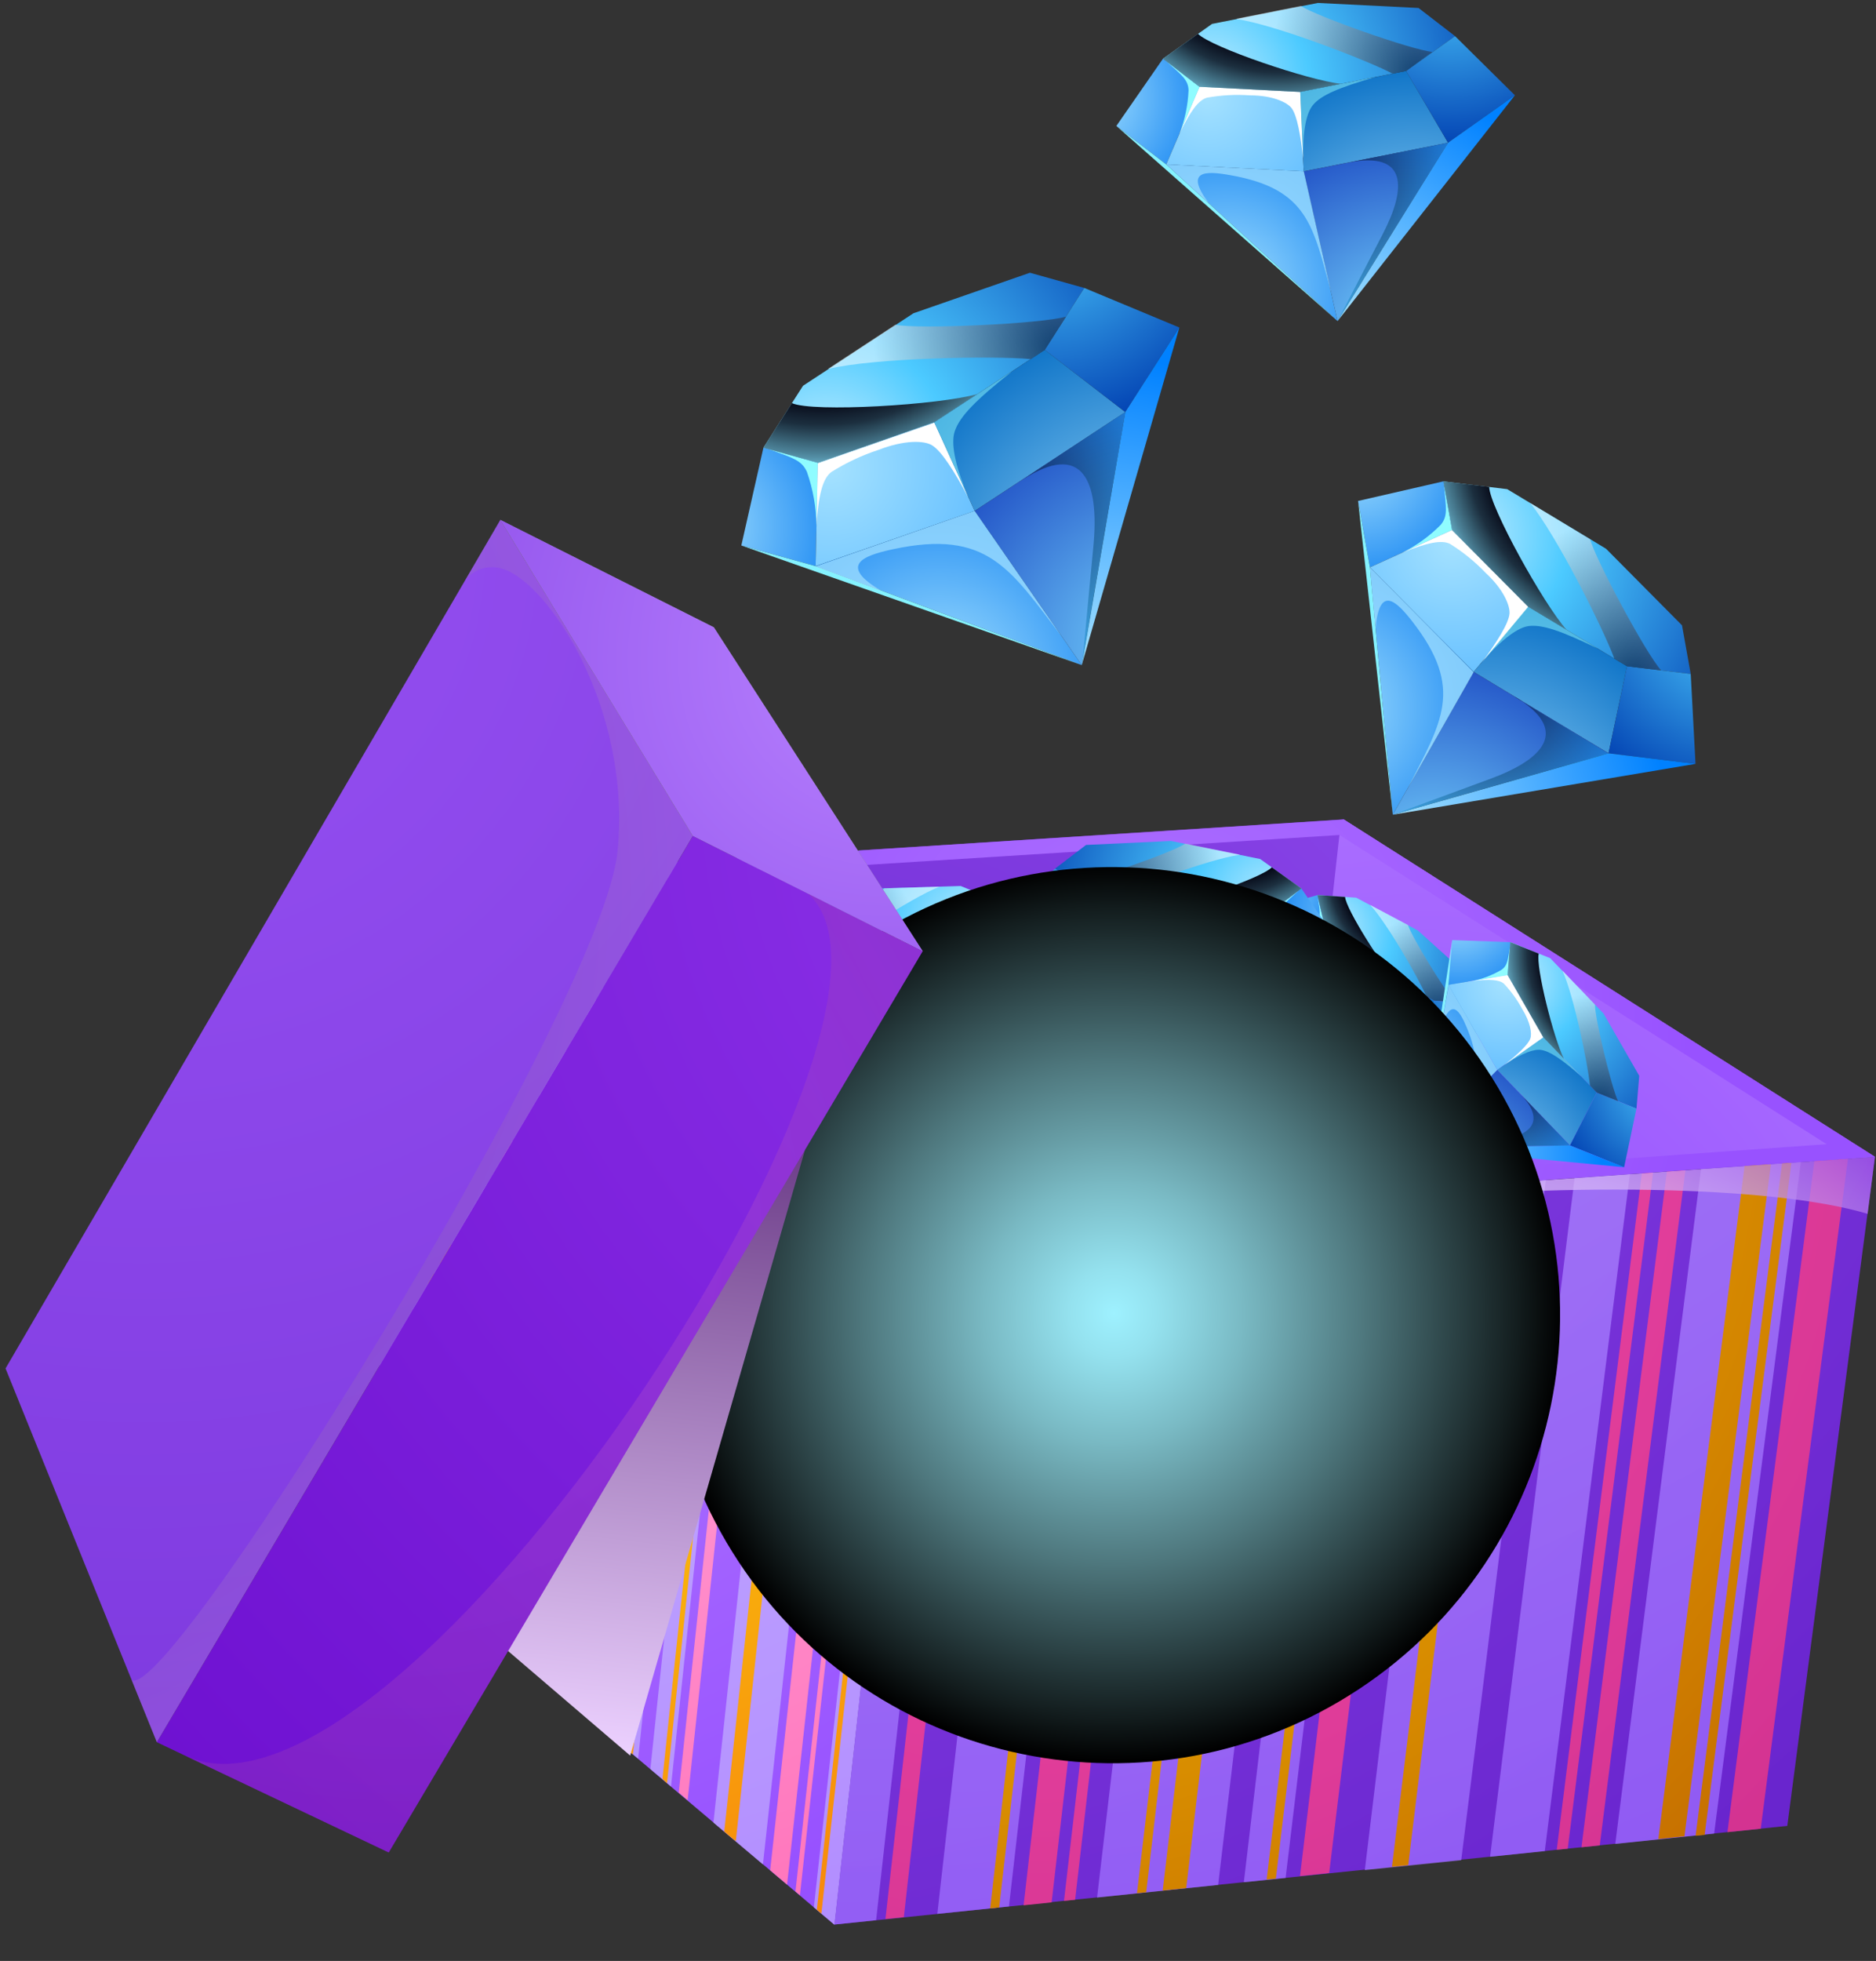 <svg width="67" height="70" viewBox="0 0 67 70" fill="none" xmlns="http://www.w3.org/2000/svg">
<rect x="0" y="0" width="67" height="70" fill="#333333" stroke="none"/>
<path fill-rule="evenodd" clip-rule="evenodd" d="M29.797 68.702L32.579 43.731L15.23 31.346L13 54.519L29.797 68.702Z" fill="url(#paint0_radial_344_1927)"/>
<path fill-rule="evenodd" clip-rule="evenodd" d="M32.579 43.731L29.797 68.702L63.832 65.178L66.962 41.294L32.579 43.731Z" fill="url(#paint1_radial_344_1927)"/>
<path fill-rule="evenodd" clip-rule="evenodd" d="M31.821 43.188L32.579 43.728L31.191 56.218L29.803 68.707L29.066 68.086L30.442 55.643C30.899 51.495 31.358 47.345 31.821 43.194V43.188ZM29.945 41.849L28.116 40.554C27.675 44.639 27.235 48.725 26.798 52.811C26.36 56.897 25.921 60.979 25.48 65.059L27.248 66.552C27.698 62.445 28.145 58.324 28.595 54.211C29.045 50.098 29.495 45.979 29.945 41.858V41.849ZM25.793 38.886L26.554 39.429C26.118 43.496 25.686 47.555 25.256 51.605C24.826 55.656 24.396 59.711 23.964 63.77L23.227 63.148C23.652 59.109 24.08 55.067 24.51 51.022C24.939 46.977 25.367 42.931 25.793 38.886ZM23.517 37.26L25.343 38.564C24.917 42.601 24.491 46.639 24.066 50.676C23.64 54.713 23.215 58.748 22.791 62.779L21.023 61.283L22.265 49.267C22.68 45.265 23.096 41.258 23.514 37.248L23.517 37.26ZM22.21 36.33L21.026 35.482C20.619 39.446 20.215 43.408 19.815 47.368C19.414 51.328 19.012 55.288 18.61 59.247C18.993 59.573 19.376 59.898 19.771 60.218C20.178 56.242 20.586 52.262 20.997 48.277C21.407 44.292 21.815 40.31 22.222 36.33H22.21ZM19.696 34.535L20.454 35.076C20.053 39.03 19.653 42.986 19.254 46.944C18.856 50.902 18.456 54.848 18.055 58.783L17.329 58.161C17.716 54.228 18.112 50.292 18.517 46.351C18.922 42.411 19.317 38.472 19.704 34.535H19.696ZM16.212 32.046L18.244 33.498C17.857 37.414 17.47 41.328 17.083 45.242C16.695 49.155 16.308 53.066 15.921 56.976L13.944 55.309C14.321 51.436 14.698 47.563 15.073 43.691C15.449 39.818 15.827 35.939 16.209 32.055L16.212 32.046Z" fill="url(#paint2_radial_344_1927)"/>
<path fill-rule="evenodd" clip-rule="evenodd" d="M18.627 33.771L18.961 34.01C18.574 37.937 18.182 41.862 17.785 45.788L16.624 57.56L16.302 57.29C16.689 53.37 17.076 49.452 17.463 45.535C17.85 41.617 18.237 37.696 18.624 33.771H18.627ZM22.471 36.516L22.637 36.635C22.225 40.626 21.81 44.617 21.394 48.608C20.978 52.599 20.568 56.586 20.163 60.569L20.001 60.432C20.409 56.451 20.819 52.466 21.232 48.477C21.644 44.488 22.054 40.501 22.463 36.516H22.471ZM22.887 36.807C23.003 36.888 23.116 36.972 23.232 37.051C22.818 41.053 22.404 45.055 21.989 49.055C21.575 53.056 21.161 57.053 20.747 61.048L20.413 60.758L21.65 48.782L22.887 36.795V36.807ZM26.835 39.627L27.169 39.862C26.73 43.929 26.294 47.995 25.863 52.061C25.431 56.128 24.997 60.194 24.559 64.26L24.24 63.99C24.673 59.924 25.106 55.863 25.538 51.809L26.835 39.609V39.627ZM31.141 42.7L31.307 42.816C30.85 46.958 30.393 51.099 29.936 55.239C29.48 59.379 29.024 63.517 28.569 67.653L28.409 67.519C28.862 63.383 29.317 59.248 29.774 55.114L31.141 42.7ZM30.212 42.035L30.834 42.479C30.381 46.613 29.927 50.746 29.472 54.876C29.017 59.006 28.563 63.139 28.11 67.275L27.506 66.764C27.957 62.65 28.408 58.531 28.859 54.408C29.31 50.286 29.761 46.164 30.212 42.044V42.035Z" fill="url(#paint3_radial_344_1927)"/>
<path fill-rule="evenodd" clip-rule="evenodd" d="M31.931 43.269L32.1 43.386C31.637 47.543 31.176 51.697 30.718 55.849C30.259 60.001 29.798 64.153 29.335 68.307L29.173 68.17C29.634 64.022 30.093 59.874 30.552 55.724C31.011 51.575 31.471 47.423 31.931 43.269ZM28.528 40.844L28.944 41.135L27.611 53.435L26.278 65.725C26.139 65.611 25.988 65.495 25.866 65.376L27.201 53.116C27.643 49.026 28.085 44.934 28.528 40.838V40.844ZM26.237 39.209L26.406 39.328C25.972 43.394 25.541 47.451 25.111 51.498C24.681 55.545 24.251 59.598 23.822 63.657L23.659 63.5C24.089 59.455 24.518 55.406 24.948 51.353L26.237 39.191V39.209ZM24.852 38.218L25.143 38.43C24.715 42.468 24.29 46.502 23.868 50.534L22.602 62.628L22.312 62.384C22.732 58.362 23.154 54.337 23.578 50.307L24.849 38.218H24.852ZM21.304 35.688L21.47 35.807C21.067 39.779 20.663 43.749 20.256 47.716C19.85 51.684 19.445 55.653 19.042 59.625L18.88 59.488L20.091 47.597C20.493 43.633 20.898 39.664 21.304 35.688ZM16.975 32.592L17.265 32.804L16.104 44.495C15.717 48.391 15.33 52.286 14.943 56.18L14.652 55.939L15.793 44.269C16.18 40.38 16.568 36.488 16.955 32.592H16.975ZM16.609 32.328L16.775 32.447C16.388 36.339 16.006 40.228 15.631 44.115C15.255 48.001 14.875 51.887 14.49 55.773L14.33 55.637C14.707 51.764 15.087 47.881 15.468 43.987C15.85 40.093 16.23 36.206 16.609 32.328Z" fill="url(#paint4_radial_344_1927)"/>
<path opacity="0.75" fill-rule="evenodd" clip-rule="evenodd" d="M60.746 41.73L64.317 41.477C63.797 45.476 63.28 49.472 62.767 53.467C62.254 57.462 61.738 61.458 61.219 65.454L57.688 65.823C58.198 61.809 58.708 57.795 59.219 53.781C59.73 49.767 60.241 45.752 60.752 41.736L60.746 41.73ZM56.237 42.049L58.211 41.91C57.7 45.941 57.193 49.971 56.69 53.999C56.186 58.026 55.68 62.053 55.171 66.079L53.217 66.282C53.72 62.245 54.224 58.206 54.727 54.167C55.23 50.128 55.733 46.089 56.237 42.049ZM51.725 42.372L55.209 42.125C54.704 46.168 54.201 50.213 53.702 54.26C53.203 58.307 52.697 62.355 52.186 66.404L48.743 66.758C49.232 62.692 49.727 58.631 50.226 54.577L51.716 42.377L51.725 42.372ZM47.352 42.679L48.856 42.572L47.384 54.809C46.894 58.875 46.404 62.951 45.915 67.037L44.422 67.191C44.906 63.109 45.39 59.025 45.874 54.937C46.358 50.849 46.847 46.763 47.34 42.679H47.352ZM42.038 43.057L46.408 42.746C45.92 46.838 45.437 50.929 44.956 55.021C44.476 59.113 43.992 63.201 43.505 67.287L39.181 67.737L40.633 55.401C41.113 51.285 41.592 47.17 42.07 43.057H42.038ZM36.292 43.458L38.877 43.275C38.4 47.409 37.926 51.54 37.454 55.669C36.981 59.797 36.508 63.925 36.034 68.054C35.18 68.141 34.324 68.234 33.476 68.318C33.944 64.18 34.413 60.038 34.881 55.892L36.292 43.458ZM32.579 43.722L34.083 43.618C33.612 47.771 33.145 51.927 32.68 56.084C32.216 60.242 31.752 64.395 31.29 68.545L29.803 68.699L31.191 56.209L32.579 43.719V43.722Z" fill="url(#paint5_radial_344_1927)"/>
<path fill-rule="evenodd" clip-rule="evenodd" d="M64.799 41.442L65.998 41.358C65.478 45.347 64.957 49.335 64.436 53.322C63.916 57.309 63.398 61.295 62.883 65.28L61.695 65.402C62.208 61.411 62.725 57.419 63.246 53.426C63.767 49.434 64.284 45.439 64.799 41.442ZM59.532 41.814C59.753 41.814 59.974 41.785 60.194 41.768C59.681 45.788 59.17 49.806 58.661 53.824C58.152 57.842 57.643 61.859 57.134 65.875L56.481 65.942C56.986 61.922 57.493 57.902 58.002 53.883C58.511 49.863 59.021 45.84 59.532 41.814ZM59.039 41.852L58.638 41.878C58.131 45.907 57.623 49.934 57.114 53.958C56.605 57.982 56.099 62.007 55.598 66.032L55.99 65.992C56.495 61.972 57.002 57.949 57.511 53.923C58.02 49.897 58.53 45.874 59.039 41.852ZM49.379 42.537C49.727 42.508 50.078 42.485 50.433 42.462L48.952 54.661L47.471 66.86L46.429 66.97C46.916 62.904 47.407 58.831 47.901 54.751C48.394 50.671 48.887 46.596 49.379 42.526V42.537ZM41.263 43.118L40.865 43.147C40.385 47.266 39.907 51.386 39.431 55.506C38.955 59.627 38.478 63.743 38 67.856L38.397 67.816C38.87 63.701 39.347 59.584 39.829 55.465C40.311 51.347 40.789 47.229 41.263 43.112V43.118ZM39.408 43.249L40.418 43.179C39.94 47.3 39.463 51.422 38.987 55.547C38.511 59.671 38.035 63.792 37.558 67.909L36.557 68.013C37.033 63.887 37.508 59.761 37.982 55.637C38.456 51.512 38.928 47.38 39.396 43.24L39.408 43.249ZM34.422 43.603L35.082 43.557C34.613 47.71 34.145 51.861 33.676 56.009C33.208 60.156 32.742 64.299 32.28 68.437L31.623 68.504C32.088 64.354 32.554 60.202 33.023 56.046C33.491 51.891 33.958 47.737 34.422 43.586V43.603Z" fill="url(#paint6_radial_344_1927)"/>
<path fill-rule="evenodd" clip-rule="evenodd" d="M38.525 43.301L38.2 43.325C37.728 47.461 37.254 51.595 36.78 55.727C36.306 59.859 35.834 63.992 35.363 68.126L35.685 68.092L37.105 55.701L38.525 43.301ZM45.276 42.825C44.986 42.845 44.71 42.863 44.428 42.886C43.946 46.989 43.462 51.091 42.976 55.193C42.49 59.294 42.007 63.392 41.525 67.487L42.364 67.4C42.846 63.311 43.33 59.216 43.815 55.117C44.301 51.018 44.785 46.92 45.267 42.825H45.276ZM43.842 42.927L43.511 42.95C43.025 47.057 42.541 51.163 42.059 55.268C41.577 59.373 41.093 63.477 40.607 67.581L40.935 67.549C41.415 63.447 41.899 59.345 42.387 55.242C42.875 51.139 43.359 47.034 43.839 42.927H43.842ZM53.275 42.258L52.694 42.299C52.195 46.365 51.697 50.424 51.202 54.475C50.706 58.526 50.21 62.582 49.712 66.642L50.293 66.581C50.787 62.529 51.283 58.476 51.783 54.423C52.282 50.37 52.782 46.315 53.281 42.258H53.275ZM48.508 42.587L48.176 42.61C47.687 46.694 47.197 50.776 46.707 54.856C46.218 58.935 45.728 63.014 45.238 67.093L45.566 67.061C46.054 62.994 46.545 58.916 47.038 54.827C47.532 50.737 48.022 46.657 48.508 42.587ZM63.249 41.541L62.308 41.608L60.766 53.63C60.253 57.636 59.74 61.642 59.227 65.646L60.159 65.55L61.701 53.548C62.218 49.55 62.734 45.547 63.249 41.541ZM63.978 41.492C63.867 41.492 63.757 41.492 63.647 41.515C63.13 45.517 62.614 49.517 62.099 53.514C61.584 57.51 61.07 61.517 60.557 65.533L60.88 65.501C61.392 61.508 61.907 57.511 62.424 53.511C62.941 49.51 63.459 45.512 63.978 41.515V41.492Z" fill="url(#paint7_radial_344_1927)"/>
<path style="mix-blend-mode:multiply" opacity="0.4" fill-rule="evenodd" clip-rule="evenodd" d="M15.007 33.777L15.245 31.346L32.59 43.725L32.1 48.14C31.316 43.815 18.659 33.164 15.007 33.777Z" fill="url(#paint8_radial_344_1927)"/>
<path style="mix-blend-mode:multiply" opacity="0.75" fill-rule="evenodd" clip-rule="evenodd" d="M32.085 48.14C35.877 42.845 59.889 41.288 66.701 43.33L66.962 41.297L32.579 43.731L32.085 48.143V48.14Z" fill="url(#paint9_radial_344_1927)"/>
<path fill-rule="evenodd" clip-rule="evenodd" d="M32.468 43.714L66.841 41.271L47.985 29.249L15.23 31.346L32.468 43.714Z" fill="url(#paint10_radial_344_1927)"/>
<path fill-rule="evenodd" clip-rule="evenodd" d="M46.4 42.723L66.962 41.294L47.985 29.249L47.837 29.801L46.4 42.723Z" fill="url(#paint11_radial_344_1927)"/>
<path d="M47.837 29.807L65.238 40.844L32.637 43.168L16.676 31.776L47.837 29.807ZM47.985 29.255L15.23 31.346L32.483 43.731L66.962 41.294L47.985 29.249V29.255Z" fill="url(#paint12_radial_344_1927)"/>
<path fill-rule="evenodd" clip-rule="evenodd" d="M50.637 33.214L52.369 34.776L52.612 35.813L51.226 35.721L49.026 34.553L47.294 32.991L47.051 31.952L48.435 32.044L50.637 33.214Z" fill="url(#paint13_radial_344_1927)"/>
<path fill-rule="evenodd" clip-rule="evenodd" d="M47.051 31.952L45.232 32.476L45.565 33.895L47.294 32.991L47.051 31.952Z" fill="url(#paint14_radial_344_1927)"/>
<path fill-rule="evenodd" clip-rule="evenodd" d="M47.294 32.991L45.565 33.895L47.927 36.025L49.026 34.553L47.294 32.991Z" fill="url(#paint15_radial_344_1927)"/>
<path fill-rule="evenodd" clip-rule="evenodd" d="M49.026 34.553L51.226 35.721L50.932 37.621L47.927 36.025L49.026 34.553Z" fill="url(#paint16_radial_344_1927)"/>
<path fill-rule="evenodd" clip-rule="evenodd" d="M52.612 35.813L52.822 37.748L50.932 37.621L51.226 35.721L52.612 35.813Z" fill="url(#paint17_radial_344_1927)"/>
<path fill-rule="evenodd" clip-rule="evenodd" d="M45.565 33.895L46.349 39.201L47.927 36.025L45.565 33.895Z" fill="url(#paint18_radial_344_1927)"/>
<path fill-rule="evenodd" clip-rule="evenodd" d="M47.927 36.025L50.932 37.621L46.349 39.201L47.927 36.025Z" fill="url(#paint19_radial_344_1927)"/>
<path fill-rule="evenodd" clip-rule="evenodd" d="M52.822 37.748L46.349 39.201L50.932 37.621L52.822 37.748Z" fill="url(#paint20_radial_344_1927)"/>
<path fill-rule="evenodd" clip-rule="evenodd" d="M45.232 32.476L46.349 39.201L45.565 33.895L45.232 32.476Z" fill="#85F2FF"/>
<path style="mix-blend-mode:screen" opacity="0.5" fill-rule="evenodd" clip-rule="evenodd" d="M48.945 32.315C49.534 32.954 50.656 34.907 50.948 35.574L51.226 35.721L51.863 35.765H51.971C51.626 35.422 50.412 33.428 50.283 33.019L48.945 32.308V32.315Z" fill="url(#paint21_radial_344_1927)"/>
<g style="mix-blend-mode:screen" opacity="0.75">
<path fill-rule="evenodd" clip-rule="evenodd" d="M45.759 35.206C45.788 34.268 46.163 34.569 46.547 35.013C47.757 36.404 47.288 37.142 46.646 38.605L47.927 36.025L45.565 33.89L45.759 35.201V35.206Z" fill="#9FDFFF"/>
</g>
<path style="mix-blend-mode:screen" opacity="0.5" fill-rule="evenodd" clip-rule="evenodd" d="M48.86 36.519C50.093 37.177 49.525 37.828 48.426 38.304L46.356 39.201L50.939 37.621L48.869 36.519H48.86Z" fill="url(#paint22_radial_344_1927)"/>
<g style="mix-blend-mode:screen">
<path fill-rule="evenodd" clip-rule="evenodd" d="M47.294 32.991L47.065 32.044C47.136 32.524 47.186 32.697 47.037 32.895C46.809 33.151 46.54 33.369 46.241 33.539L47.288 32.991H47.294Z" fill="#8FFCFF"/>
</g>
<path fill-rule="evenodd" clip-rule="evenodd" d="M49.023 34.553L47.294 32.991L46.248 33.538C46.77 33.292 47.081 33.21 47.269 33.295C47.56 33.454 47.83 33.65 48.072 33.877C48.472 34.217 48.637 34.546 48.63 34.718C48.63 34.93 48.4 35.335 48.101 35.79L49.021 34.553H49.023Z" fill="white"/>
<g style="mix-blend-mode:screen" opacity="0.5">
<path fill-rule="evenodd" clip-rule="evenodd" d="M49.023 34.553L48.104 35.79C48.527 35.252 48.849 35.011 49.067 34.971C49.359 34.919 49.775 35.038 50.582 35.379L49.026 34.553H49.023Z" fill="#8FFCFF"/>
</g>
<path style="mix-blend-mode:screen" fill-rule="evenodd" clip-rule="evenodd" d="M48.042 32.018L47.051 31.952L47.214 32.653L47.294 32.991L49.023 34.553L49.879 35.013C49.359 34.495 48.074 32.455 48.039 32.023L48.042 32.018Z" fill="url(#paint23_radial_344_1927)"/>
<path fill-rule="evenodd" clip-rule="evenodd" d="M31.062 31.726L28.14 32.554L27.257 33.628L28.929 34.318L32.18 34.222L35.102 33.391L35.985 32.317L34.311 31.627L31.062 31.726Z" fill="url(#paint24_radial_344_1927)"/>
<path fill-rule="evenodd" clip-rule="evenodd" d="M35.985 32.317L37.81 33.978L36.603 35.443L35.1 33.392L35.985 32.317Z" fill="url(#paint25_radial_344_1927)"/>
<path fill-rule="evenodd" clip-rule="evenodd" d="M35.1 33.391L36.603 35.443L32.614 36.575L32.18 34.222L35.1 33.391Z" fill="url(#paint26_radial_344_1927)"/>
<path fill-rule="evenodd" clip-rule="evenodd" d="M32.18 34.222L28.929 34.318L28.181 36.71L32.614 36.575L32.18 34.222Z" fill="url(#paint27_radial_344_1927)"/>
<path fill-rule="evenodd" clip-rule="evenodd" d="M27.257 33.631L25.898 35.767L28.181 36.71L28.929 34.318L27.257 33.631Z" fill="url(#paint28_radial_344_1927)"/>
<path fill-rule="evenodd" clip-rule="evenodd" d="M36.603 35.443L32.63 41.197L32.614 36.575L36.603 35.443Z" fill="url(#paint29_radial_344_1927)"/>
<path fill-rule="evenodd" clip-rule="evenodd" d="M32.614 36.575L28.181 36.71L32.63 41.197L32.614 36.575Z" fill="url(#paint30_radial_344_1927)"/>
<path fill-rule="evenodd" clip-rule="evenodd" d="M25.898 35.767L32.63 41.197L28.181 36.71L25.898 35.767Z" fill="url(#paint31_radial_344_1927)"/>
<path fill-rule="evenodd" clip-rule="evenodd" d="M37.81 33.978L32.63 41.197L36.603 35.443L37.81 33.978Z" fill="#85F2FF"/>
<path style="mix-blend-mode:screen" opacity="0.5" fill-rule="evenodd" clip-rule="evenodd" d="M33.559 31.65C32.504 32.06 30.067 33.697 29.343 34.307L28.929 34.318L28.161 34.003L28.032 33.948C28.632 33.745 31.2 32.108 31.584 31.71L33.559 31.65Z" fill="url(#paint32_radial_344_1927)"/>
<g style="mix-blend-mode:screen" opacity="0.75">
<path fill-rule="evenodd" clip-rule="evenodd" d="M35.622 36.867C36.127 35.751 35.516 35.889 34.81 36.177C32.596 37.108 32.718 38.247 32.628 40.317L32.614 36.561L36.603 35.429C36.277 35.905 35.948 36.379 35.622 36.853V36.867Z" fill="#9FDFFF"/>
</g>
<path style="mix-blend-mode:screen" opacity="0.5" fill-rule="evenodd" clip-rule="evenodd" d="M31.239 36.616C29.418 36.676 29.706 37.766 30.72 38.953L32.63 41.197L28.181 36.71L31.239 36.616Z" fill="url(#paint33_radial_344_1927)"/>
<g style="mix-blend-mode:screen">
<path fill-rule="evenodd" clip-rule="evenodd" d="M35.102 33.391L35.907 32.412C35.546 32.931 35.387 33.102 35.447 33.421C35.566 33.853 35.755 34.263 36.008 34.633L35.1 33.391H35.102Z" fill="#8FFCFF"/>
</g>
<path fill-rule="evenodd" clip-rule="evenodd" d="M32.177 34.222L35.102 33.391L36.01 34.633C35.55 34.047 35.224 33.771 34.955 33.759C34.523 33.783 34.096 33.86 33.683 33.989C33.019 34.155 32.635 34.449 32.534 34.649C32.421 34.902 32.451 35.505 32.534 36.209L32.166 34.231L32.177 34.222Z" fill="white"/>
<g style="mix-blend-mode:screen" opacity="0.5">
<path fill-rule="evenodd" clip-rule="evenodd" d="M32.177 34.222L32.545 36.2C32.359 35.326 32.122 34.859 31.89 34.689C31.577 34.459 31.023 34.355 29.885 34.291L32.184 34.222H32.177Z" fill="#8FFCFF"/>
</g>
<path style="mix-blend-mode:screen" fill-rule="evenodd" clip-rule="evenodd" d="M34.785 31.82L35.985 32.315L35.389 33.039L35.102 33.389L32.177 34.219L30.92 34.256C31.823 33.95 34.502 32.306 34.785 31.82Z" fill="url(#paint34_radial_344_1927)"/>
<path fill-rule="evenodd" clip-rule="evenodd" d="M41.822 30.02L38.788 30.162L37.682 31.006L39.153 32.06L42.34 32.704L45.375 32.561L46.478 31.717L45.007 30.664L41.822 30.02Z" fill="url(#paint35_radial_344_1927)"/>
<path fill-rule="evenodd" clip-rule="evenodd" d="M46.478 31.717L47.878 33.75L46.37 34.902L45.375 32.561L46.478 31.717Z" fill="url(#paint36_radial_344_1927)"/>
<path fill-rule="evenodd" clip-rule="evenodd" d="M45.375 32.561L46.37 34.903L42.229 35.096L42.34 32.704L45.375 32.561Z" fill="url(#paint37_radial_344_1927)"/>
<path fill-rule="evenodd" clip-rule="evenodd" d="M42.34 32.704L39.153 32.06L37.882 34.217L42.229 35.096L42.34 32.704Z" fill="url(#paint38_radial_344_1927)"/>
<path fill-rule="evenodd" clip-rule="evenodd" d="M37.682 31.006L35.872 32.779L37.882 34.217L39.153 32.06L37.682 31.006Z" fill="url(#paint39_radial_344_1927)"/>
<path fill-rule="evenodd" clip-rule="evenodd" d="M46.37 34.903L41.19 39.599L42.229 35.096L46.37 34.903Z" fill="url(#paint40_radial_344_1927)"/>
<path fill-rule="evenodd" clip-rule="evenodd" d="M42.229 35.096L37.882 34.217L41.19 39.599L42.229 35.096Z" fill="url(#paint41_radial_344_1927)"/>
<path fill-rule="evenodd" clip-rule="evenodd" d="M35.872 32.779L41.19 39.599L37.882 34.217L35.872 32.779Z" fill="url(#paint42_radial_344_1927)"/>
<path fill-rule="evenodd" clip-rule="evenodd" d="M47.878 33.75L41.19 39.599L46.37 34.902L47.878 33.75Z" fill="#85F2FF"/>
<path style="mix-blend-mode:screen" opacity="0.5" fill-rule="evenodd" clip-rule="evenodd" d="M44.269 30.514C43.149 30.673 40.404 31.712 39.56 32.14L39.153 32.059L38.479 31.577L38.364 31.494C38.994 31.434 41.866 30.431 42.333 30.114L44.269 30.505V30.514Z" fill="url(#paint43_radial_344_1927)"/>
<g style="mix-blend-mode:screen" opacity="0.75">
<path fill-rule="evenodd" clip-rule="evenodd" d="M45.09 36.064C45.837 35.093 45.209 35.089 44.455 35.218C42.087 35.62 41.949 36.752 41.386 38.755C41.669 37.528 41.95 36.309 42.229 35.096L46.368 34.903L45.087 36.053L45.09 36.064Z" fill="#9FDFFF"/>
</g>
<path style="mix-blend-mode:screen" opacity="0.5" fill-rule="evenodd" clip-rule="evenodd" d="M40.88 34.822C39.093 34.465 39.125 35.59 39.84 36.977L41.192 39.599L37.882 34.217L40.87 34.822H40.88Z" fill="url(#paint44_radial_344_1927)"/>
<g style="mix-blend-mode:screen">
<path fill-rule="evenodd" clip-rule="evenodd" d="M45.375 32.561L46.384 31.791C45.913 32.216 45.719 32.347 45.706 32.669C45.724 33.117 45.816 33.559 45.977 33.978L45.375 32.561Z" fill="#8FFCFF"/>
</g>
<path fill-rule="evenodd" clip-rule="evenodd" d="M42.351 32.704L45.386 32.561L45.989 33.978C45.664 33.299 45.421 32.959 45.161 32.888C44.736 32.809 44.302 32.783 43.871 32.812C43.181 32.812 42.747 33.017 42.611 33.196C42.443 33.426 42.335 34.008 42.259 34.714L42.351 32.704Z" fill="white"/>
<g style="mix-blend-mode:screen" opacity="0.5">
<path fill-rule="evenodd" clip-rule="evenodd" d="M42.34 32.704L42.248 34.714C42.266 33.821 42.142 33.311 41.953 33.092C41.7 32.798 41.183 32.572 40.091 32.248L42.34 32.708V32.704Z" fill="#8FFCFF"/>
</g>
<path style="mix-blend-mode:screen" fill-rule="evenodd" clip-rule="evenodd" d="M45.425 30.963L46.48 31.717L45.736 32.281L45.375 32.556L42.34 32.699L41.105 32.448C42.055 32.359 45.039 31.365 45.425 30.958V30.963Z" fill="url(#paint45_radial_344_1927)"/>
<path fill-rule="evenodd" clip-rule="evenodd" d="M39.39 35.188L36.868 33.492L35.477 33.513L36.033 35.236L38.208 37.651L40.73 39.346L42.121 39.325L41.565 37.602L39.39 35.188Z" fill="url(#paint46_radial_344_1927)"/>
<path fill-rule="evenodd" clip-rule="evenodd" d="M42.121 39.325L42.034 41.791L40.137 41.818L40.73 39.346L42.121 39.325Z" fill="url(#paint47_radial_344_1927)"/>
<path fill-rule="evenodd" clip-rule="evenodd" d="M40.73 39.346L40.137 41.819L36.695 39.507L38.208 37.651L40.73 39.346Z" fill="url(#paint48_radial_344_1927)"/>
<path fill-rule="evenodd" clip-rule="evenodd" d="M38.208 37.651L36.033 35.236L33.727 36.211L36.695 39.507L38.208 37.651Z" fill="url(#paint49_radial_344_1927)"/>
<path fill-rule="evenodd" clip-rule="evenodd" d="M35.477 33.513L32.968 33.861L33.727 36.211L36.033 35.236L35.477 33.513Z" fill="url(#paint50_radial_344_1927)"/>
<path fill-rule="evenodd" clip-rule="evenodd" d="M40.137 41.818L33.18 42.508L36.695 39.507L40.137 41.818Z" fill="url(#paint51_radial_344_1927)"/>
<path fill-rule="evenodd" clip-rule="evenodd" d="M36.695 39.507L33.727 36.211L33.18 42.508L36.695 39.507Z" fill="url(#paint52_radial_344_1927)"/>
<path fill-rule="evenodd" clip-rule="evenodd" d="M32.968 33.861L33.18 42.508L33.727 36.211L32.968 33.861Z" fill="url(#paint53_radial_344_1927)"/>
<path fill-rule="evenodd" clip-rule="evenodd" d="M42.034 41.791L33.18 42.508L40.137 41.819L42.034 41.791Z" fill="#85F2FF"/>
<path style="mix-blend-mode:screen" opacity="0.5" fill-rule="evenodd" clip-rule="evenodd" d="M41.061 37.044C40.068 36.501 37.242 35.701 36.309 35.544L36.033 35.236L35.778 34.445L35.734 34.311C36.277 34.638 39.183 35.544 39.739 35.574L41.061 37.044Z" fill="url(#paint54_radial_344_1927)"/>
<g style="mix-blend-mode:screen" opacity="0.75">
<path fill-rule="evenodd" clip-rule="evenodd" d="M38.415 41.989C39.594 41.653 39.093 41.278 38.415 40.931C36.275 39.843 35.488 40.668 33.844 41.945L36.7 39.507L40.148 41.818L38.426 41.989H38.415Z" fill="#9FDFFF"/>
</g>
<path style="mix-blend-mode:screen" opacity="0.5" fill-rule="evenodd" clip-rule="evenodd" d="M35.773 38.49C34.552 37.14 33.909 38.063 33.656 39.604L33.18 42.516L33.725 36.218L35.773 38.49Z" fill="url(#paint55_radial_344_1927)"/>
<g style="mix-blend-mode:screen">
<path fill-rule="evenodd" clip-rule="evenodd" d="M40.73 39.346L41.999 39.328C41.369 39.39 41.135 39.378 40.933 39.631C40.68 40.001 40.49 40.411 40.372 40.843L40.73 39.346Z" fill="#8FFCFF"/>
</g>
<path fill-rule="evenodd" clip-rule="evenodd" d="M38.208 37.651L40.737 39.346L40.379 40.843C40.521 40.103 40.528 39.693 40.362 39.463C40.068 39.147 39.735 38.869 39.371 38.635C38.815 38.235 38.346 38.129 38.13 38.194C37.866 38.27 37.426 38.681 36.944 39.201L38.215 37.642L38.208 37.651Z" fill="white"/>
<g style="mix-blend-mode:screen" opacity="0.5">
<path fill-rule="evenodd" clip-rule="evenodd" d="M38.208 37.651L36.937 39.21C37.484 38.504 37.686 38.021 37.666 37.734C37.64 37.347 37.358 36.858 36.672 35.947L38.208 37.651Z" fill="#8FFCFF"/>
</g>
<path style="mix-blend-mode:screen" fill-rule="evenodd" clip-rule="evenodd" d="M41.724 38.09L42.121 39.325L41.183 39.339H40.723L38.194 37.644L37.35 36.708C38.169 37.2 41.156 38.182 41.719 38.088L41.724 38.09Z" fill="url(#paint56_radial_344_1927)"/>
<path fill-rule="evenodd" clip-rule="evenodd" d="M57.268 36.179L58.544 38.403L58.445 39.574L57.027 39.003L55.123 37.028L53.847 34.803L53.948 33.633L55.364 34.203L57.268 36.179Z" fill="url(#paint57_radial_344_1927)"/>
<path fill-rule="evenodd" clip-rule="evenodd" d="M53.948 33.633L51.865 33.559L51.729 35.155L53.847 34.803L53.948 33.633Z" fill="url(#paint58_radial_344_1927)"/>
<path fill-rule="evenodd" clip-rule="evenodd" d="M53.847 34.803L51.729 35.155L53.472 38.191L55.123 37.028L53.847 34.803Z" fill="url(#paint59_radial_344_1927)"/>
<path fill-rule="evenodd" clip-rule="evenodd" d="M55.123 37.028L57.027 39.003L56.07 40.889L53.472 38.191L55.123 37.028Z" fill="url(#paint60_radial_344_1927)"/>
<path fill-rule="evenodd" clip-rule="evenodd" d="M58.445 39.574L58.004 41.667L56.07 40.889L57.027 39.003L58.445 39.574Z" fill="url(#paint61_radial_344_1927)"/>
<path fill-rule="evenodd" clip-rule="evenodd" d="M51.73 35.155L50.739 40.974L53.472 38.191L51.73 35.155Z" fill="url(#paint62_radial_344_1927)"/>
<path fill-rule="evenodd" clip-rule="evenodd" d="M53.472 38.191L56.07 40.889L50.739 40.974L53.472 38.191Z" fill="url(#paint63_radial_344_1927)"/>
<path fill-rule="evenodd" clip-rule="evenodd" d="M58.004 41.667L50.739 40.974L56.07 40.889L58.004 41.667Z" fill="url(#paint64_radial_344_1927)"/>
<path fill-rule="evenodd" clip-rule="evenodd" d="M51.865 33.559L50.739 40.974L51.73 35.155L51.865 33.559Z" fill="#85F2FF"/>
<path style="mix-blend-mode:screen" opacity="0.5" fill-rule="evenodd" clip-rule="evenodd" d="M55.806 34.661C56.201 35.53 56.707 37.957 56.785 38.752L57.029 39.003L57.677 39.265L57.788 39.309C57.558 38.833 56.956 36.333 56.962 35.859L55.813 34.659L55.806 34.661Z" fill="url(#paint65_radial_344_1927)"/>
<g style="mix-blend-mode:screen" opacity="0.75">
<path fill-rule="evenodd" clip-rule="evenodd" d="M51.486 36.595C51.838 35.622 52.125 36.066 52.376 36.662C53.164 38.529 52.422 39.144 51.251 40.452L53.472 38.191L51.736 35.155C51.656 35.636 51.573 36.114 51.493 36.595H51.486Z" fill="#9FDFFF"/>
</g>
<path style="mix-blend-mode:screen" opacity="0.5" fill-rule="evenodd" clip-rule="evenodd" d="M54.279 39.029C55.344 40.137 54.528 40.625 53.217 40.747L50.739 40.977L56.07 40.892L54.279 39.031V39.029Z" fill="url(#paint66_radial_344_1927)"/>
<g style="mix-blend-mode:screen">
<path fill-rule="evenodd" clip-rule="evenodd" d="M53.847 34.811L53.939 33.741C53.849 34.268 53.845 34.468 53.619 34.622C53.293 34.814 52.937 34.949 52.566 35.022L53.847 34.811Z" fill="#8FFCFF"/>
</g>
<path fill-rule="evenodd" clip-rule="evenodd" d="M55.123 37.028L53.847 34.81L52.566 35.024C53.196 34.946 53.55 34.967 53.716 35.119C53.965 35.385 54.18 35.682 54.355 36.002C54.659 36.494 54.718 36.894 54.654 37.071C54.574 37.301 54.194 37.637 53.734 38.012L55.114 37.035L55.123 37.028Z" fill="white"/>
<g style="mix-blend-mode:screen" opacity="0.5">
<path fill-rule="evenodd" clip-rule="evenodd" d="M55.123 37.028L53.743 38.005C54.369 37.587 54.787 37.444 55.029 37.478C55.353 37.525 55.748 37.791 56.475 38.422L55.13 37.028H55.123Z" fill="#8FFCFF"/>
</g>
<path style="mix-blend-mode:screen" fill-rule="evenodd" clip-rule="evenodd" d="M54.955 34.042L53.939 33.633L53.872 34.419L53.84 34.803L55.116 37.028L55.854 37.794C55.489 37.076 54.84 34.5 54.955 34.042Z" fill="url(#paint67_radial_344_1927)"/>
<path fill-rule="evenodd" clip-rule="evenodd" d="M45.961 35.62L42.928 35.786L41.829 36.639L43.31 37.679L46.501 38.3L49.534 38.134L50.633 37.281L49.152 36.239L45.961 35.62Z" fill="url(#paint68_radial_344_1927)"/>
<path fill-rule="evenodd" clip-rule="evenodd" d="M50.633 37.281L52.047 39.302L50.55 40.466L49.534 38.134L50.633 37.281Z" fill="url(#paint69_radial_344_1927)"/>
<path fill-rule="evenodd" clip-rule="evenodd" d="M49.534 38.134L50.55 40.466L46.409 40.691L46.501 38.3L49.534 38.134Z" fill="url(#paint70_radial_344_1927)"/>
<path fill-rule="evenodd" clip-rule="evenodd" d="M46.501 38.3L43.31 37.678L42.055 39.847L46.409 40.691L46.501 38.3Z" fill="url(#paint71_radial_344_1927)"/>
<path fill-rule="evenodd" clip-rule="evenodd" d="M41.829 36.639L40.036 38.426L42.055 39.847L43.31 37.678L41.829 36.639Z" fill="url(#paint72_radial_344_1927)"/>
<path fill-rule="evenodd" clip-rule="evenodd" d="M50.55 40.466L45.407 45.204L46.409 40.691L50.55 40.466Z" fill="url(#paint73_radial_344_1927)"/>
<path fill-rule="evenodd" clip-rule="evenodd" d="M46.409 40.691L42.055 39.847L45.407 45.204L46.409 40.691Z" fill="url(#paint74_radial_344_1927)"/>
<path fill-rule="evenodd" clip-rule="evenodd" d="M40.036 38.426L45.407 45.204L42.055 39.847L40.036 38.426Z" fill="url(#paint75_radial_344_1927)"/>
<path fill-rule="evenodd" clip-rule="evenodd" d="M52.047 39.302L45.407 45.204L50.55 40.466L52.047 39.302Z" fill="#85F2FF"/>
<path style="mix-blend-mode:screen" opacity="0.5" fill-rule="evenodd" clip-rule="evenodd" d="M48.414 36.096C47.294 36.262 44.558 37.322 43.717 37.759L43.31 37.679L42.632 37.203L42.517 37.12C43.144 37.055 46.009 36.029 46.474 35.719L48.414 36.096Z" fill="url(#paint76_radial_344_1927)"/>
<g style="mix-blend-mode:screen" opacity="0.75">
<path fill-rule="evenodd" clip-rule="evenodd" d="M49.276 41.637C50.017 40.659 49.389 40.662 48.637 40.795C46.271 41.216 46.142 42.35 45.595 44.358L46.409 40.691L50.548 40.462L49.274 41.632L49.276 41.637Z" fill="#9FDFFF"/>
</g>
<path style="mix-blend-mode:screen" opacity="0.5" fill-rule="evenodd" clip-rule="evenodd" d="M45.069 40.429C43.282 40.087 43.321 41.209 44.048 42.594L45.427 45.204L42.055 39.847L45.069 40.429Z" fill="url(#paint77_radial_344_1927)"/>
<g style="mix-blend-mode:screen">
<path fill-rule="evenodd" clip-rule="evenodd" d="M49.534 38.134L50.536 37.354C50.076 37.782 49.876 37.915 49.867 38.237C49.889 38.686 49.984 39.128 50.148 39.546L49.534 38.134Z" fill="#8FFCFF"/>
</g>
<path fill-rule="evenodd" clip-rule="evenodd" d="M46.501 38.3L49.534 38.134L50.148 39.546C49.819 38.856 49.573 38.529 49.311 38.461C48.885 38.385 48.452 38.363 48.021 38.396C47.331 38.41 46.899 38.61 46.766 38.789C46.6 39.019 46.497 39.604 46.425 40.31L46.501 38.3Z" fill="white"/>
<g style="mix-blend-mode:screen" opacity="0.5">
<path fill-rule="evenodd" clip-rule="evenodd" d="M46.501 38.299L46.425 40.31C46.425 39.417 46.308 38.909 46.117 38.7C45.864 38.407 45.345 38.184 44.248 37.872L46.501 38.309V38.299Z" fill="#8FFCFF"/>
</g>
<path style="mix-blend-mode:screen" fill-rule="evenodd" clip-rule="evenodd" d="M49.573 36.533L50.633 37.281L49.892 37.856L49.534 38.134L46.501 38.3L45.264 38.07C46.214 37.971 49.189 36.954 49.573 36.545V36.533Z" fill="url(#paint78_radial_344_1927)"/>
<path style="mix-blend-mode:screen" d="M48.529 60.3C55.901 55.438 57.937 45.518 53.076 38.143C48.215 30.769 38.299 28.733 30.927 33.595C23.555 38.458 21.52 48.378 26.38 55.752C31.241 63.127 41.158 65.163 48.529 60.3Z" fill="url(#paint79_radial_344_1927)"/>
<path style="mix-blend-mode:multiply" fill-rule="evenodd" clip-rule="evenodd" d="M22.506 62.669L28.749 41.05L27.521 40.173L17.739 58.588L22.506 62.669Z" fill="url(#paint80_linear_344_1927)"/>
<path fill-rule="evenodd" clip-rule="evenodd" d="M57.358 19.588L60.072 22.322L60.383 24.058L58.107 23.782L54.576 21.654L51.861 18.92L51.55 17.183L53.83 17.462L57.358 19.588Z" fill="url(#paint81_radial_344_1927)"/>
<path fill-rule="evenodd" clip-rule="evenodd" d="M51.55 17.183L48.502 17.883L48.926 20.253L51.861 18.92L51.55 17.183Z" fill="url(#paint82_radial_344_1927)"/>
<path fill-rule="evenodd" clip-rule="evenodd" d="M51.861 18.92L48.926 20.253L52.63 23.983L54.576 21.654L51.861 18.92Z" fill="url(#paint83_radial_344_1927)"/>
<path fill-rule="evenodd" clip-rule="evenodd" d="M54.576 21.654L58.107 23.783L57.447 26.891L52.631 23.983L54.576 21.654Z" fill="url(#paint84_radial_344_1927)"/>
<path fill-rule="evenodd" clip-rule="evenodd" d="M60.383 24.058L60.554 27.268L57.447 26.89L58.107 23.783L60.383 24.058Z" fill="url(#paint85_radial_344_1927)"/>
<path fill-rule="evenodd" clip-rule="evenodd" d="M48.926 20.253L49.742 29.083L52.63 23.983L48.926 20.253Z" fill="url(#paint86_radial_344_1927)"/>
<path fill-rule="evenodd" clip-rule="evenodd" d="M52.63 23.983L57.447 26.89L49.742 29.083L52.63 23.983Z" fill="url(#paint87_radial_344_1927)"/>
<path fill-rule="evenodd" clip-rule="evenodd" d="M60.554 27.268L49.742 29.083L57.447 26.89L60.554 27.268Z" fill="url(#paint88_radial_344_1927)"/>
<path fill-rule="evenodd" clip-rule="evenodd" d="M48.502 17.883L49.742 29.083L48.926 20.253L48.502 17.883Z" fill="#85F2FF"/>
<path style="mix-blend-mode:screen" opacity="0.5" fill-rule="evenodd" clip-rule="evenodd" d="M54.646 17.953C55.56 19.063 57.236 22.386 57.657 23.513L58.107 23.783L59.152 23.91L59.329 23.931C58.792 23.35 56.965 19.934 56.791 19.249L54.646 17.953Z" fill="url(#paint89_radial_344_1927)"/>
<g style="mix-blend-mode:screen" opacity="0.75">
<path fill-rule="evenodd" clip-rule="evenodd" d="M49.126 22.438C49.26 20.89 49.849 21.424 50.444 22.191C52.314 24.596 51.475 25.772 50.285 28.125L52.63 23.997L48.926 20.253L49.126 22.438Z" fill="#9FDFFF"/>
</g>
<path style="mix-blend-mode:screen" opacity="0.5" fill-rule="evenodd" clip-rule="evenodd" d="M54.126 24.886C56.1 26.083 55.107 27.105 53.255 27.791L49.747 29.083L57.447 26.902L54.126 24.898V24.886Z" fill="url(#paint90_radial_344_1927)"/>
<g style="mix-blend-mode:screen">
<path fill-rule="evenodd" clip-rule="evenodd" d="M51.861 18.92L51.571 17.334C51.646 18.133 51.716 18.424 51.452 18.737C51.052 19.141 50.588 19.476 50.078 19.728L51.855 18.92H51.861Z" fill="#8FFCFF"/>
</g>
<path fill-rule="evenodd" clip-rule="evenodd" d="M54.576 21.654L51.861 18.92L50.084 19.728C50.97 19.37 51.489 19.263 51.791 19.417C52.257 19.709 52.684 20.057 53.063 20.454C53.693 21.035 53.934 21.616 53.911 21.906C53.879 22.255 53.472 22.899 52.941 23.626L54.576 21.668V21.654Z" fill="white"/>
<g style="mix-blend-mode:screen" opacity="0.5">
<path fill-rule="evenodd" clip-rule="evenodd" d="M54.576 21.654L52.941 23.611C53.688 22.76 54.242 22.391 54.602 22.348C55.093 22.29 55.764 22.522 57.067 23.155L54.576 21.654Z" fill="#8FFCFF"/>
</g>
<path style="mix-blend-mode:screen" fill-rule="evenodd" clip-rule="evenodd" d="M53.182 17.381L51.55 17.183L51.76 18.345L51.861 18.926L54.576 21.659L55.946 22.478C55.136 21.578 53.2 18.093 53.185 17.381H53.182Z" fill="url(#paint91_radial_344_1927)"/>
<path fill-rule="evenodd" clip-rule="evenodd" d="M32.622 11.183L36.783 9.736L38.725 10.279L37.311 12.49L33.368 15.075L29.208 16.521L27.265 15.981L28.679 13.771L32.622 11.183Z" fill="url(#paint92_radial_344_1927)"/>
<path fill-rule="evenodd" clip-rule="evenodd" d="M27.265 15.981L26.476 19.472L29.129 20.21L29.208 16.521L27.265 15.981Z" fill="url(#paint93_radial_344_1927)"/>
<path fill-rule="evenodd" clip-rule="evenodd" d="M29.208 16.521L29.129 20.21L34.809 18.238L33.368 15.075L29.208 16.521Z" fill="url(#paint94_radial_344_1927)"/>
<path fill-rule="evenodd" clip-rule="evenodd" d="M33.368 15.075L37.312 12.49L40.189 14.709L34.809 18.238L33.368 15.075Z" fill="url(#paint95_radial_344_1927)"/>
<path fill-rule="evenodd" clip-rule="evenodd" d="M38.725 10.279L42.12 11.691L40.189 14.709L37.312 12.49L38.725 10.279Z" fill="url(#paint96_radial_344_1927)"/>
<path fill-rule="evenodd" clip-rule="evenodd" d="M29.129 20.21L38.633 23.742L34.809 18.238L29.129 20.21Z" fill="url(#paint97_radial_344_1927)"/>
<path fill-rule="evenodd" clip-rule="evenodd" d="M34.809 18.238L40.189 14.709L38.633 23.742L34.809 18.238Z" fill="url(#paint98_radial_344_1927)"/>
<path fill-rule="evenodd" clip-rule="evenodd" d="M42.12 11.691L38.633 23.742L40.189 14.709L42.12 11.691Z" fill="url(#paint99_radial_344_1927)"/>
<path fill-rule="evenodd" clip-rule="evenodd" d="M26.476 19.472L38.633 23.742L29.129 20.21L26.476 19.472Z" fill="#85F2FF"/>
<path style="mix-blend-mode:screen" opacity="0.5" fill-rule="evenodd" clip-rule="evenodd" d="M29.591 13.169C31.185 12.777 35.442 12.696 36.809 12.818L37.312 12.49L37.962 11.476L38.072 11.302C37.201 11.56 32.782 11.761 31.975 11.592L29.576 13.164L29.591 13.169Z" fill="url(#paint100_radial_344_1927)"/>
<g style="mix-blend-mode:screen" opacity="0.75">
<path fill-rule="evenodd" clip-rule="evenodd" d="M31.478 21.093C29.948 20.187 30.79 19.844 31.876 19.609C35.282 18.874 36.077 20.323 37.915 22.716L34.809 18.238L29.129 20.221L31.478 21.093Z" fill="#9FDFFF"/>
</g>
<path style="mix-blend-mode:screen" opacity="0.5" fill-rule="evenodd" clip-rule="evenodd" d="M36.493 17.143C38.702 15.69 39.266 17.23 39.051 19.484L38.647 23.742L40.189 14.703L36.493 17.143Z" fill="url(#paint101_radial_344_1927)"/>
<g style="mix-blend-mode:screen">
<path fill-rule="evenodd" clip-rule="evenodd" d="M29.208 16.521L27.434 16.027C28.305 16.347 28.627 16.419 28.819 16.846C29.036 17.464 29.151 18.114 29.158 18.769L29.208 16.536V16.521Z" fill="#8FFCFF"/>
</g>
<path fill-rule="evenodd" clip-rule="evenodd" d="M33.368 15.089L29.208 16.541L29.158 18.769C29.231 17.68 29.376 17.09 29.687 16.852C30.217 16.518 30.787 16.251 31.383 16.056C32.309 15.699 33.006 15.725 33.284 15.894C33.627 16.1 34.094 16.841 34.576 17.747L33.368 15.089Z" fill="white"/>
<g style="mix-blend-mode:screen" opacity="0.5">
<path fill-rule="evenodd" clip-rule="evenodd" d="M33.368 15.075L34.576 17.732C34.071 16.539 33.964 15.786 34.1 15.391C34.28 14.857 34.855 14.276 36.153 13.251L33.368 15.075Z" fill="#8FFCFF"/>
</g>
<path style="mix-blend-mode:screen" fill-rule="evenodd" clip-rule="evenodd" d="M28.279 14.395L27.265 15.981L28.572 16.344L29.208 16.521L33.368 15.069L34.899 14.067C33.569 14.456 29.016 14.729 28.279 14.389V14.395Z" fill="url(#paint102_radial_344_1927)"/>
<path fill-rule="evenodd" clip-rule="evenodd" d="M47.065 0.105L50.662 0.285L51.966 1.29L50.218 2.533L46.437 3.282L42.843 3.099L41.536 2.094L43.287 0.854L47.065 0.105Z" fill="url(#paint103_radial_344_1927)"/>
<path fill-rule="evenodd" clip-rule="evenodd" d="M41.536 2.094L39.87 4.496L41.652 5.87L42.843 3.099L41.536 2.094Z" fill="url(#paint104_radial_344_1927)"/>
<path fill-rule="evenodd" clip-rule="evenodd" d="M42.843 3.099L41.652 5.87L46.559 6.117L46.437 3.282L42.843 3.099Z" fill="url(#paint105_radial_344_1927)"/>
<path fill-rule="evenodd" clip-rule="evenodd" d="M46.437 3.282L50.218 2.533L51.716 5.095L46.559 6.117L46.437 3.282Z" fill="url(#paint106_radial_344_1927)"/>
<path fill-rule="evenodd" clip-rule="evenodd" d="M51.966 1.29L54.103 3.401L51.716 5.095L50.218 2.533L51.966 1.29Z" fill="url(#paint107_radial_344_1927)"/>
<path fill-rule="evenodd" clip-rule="evenodd" d="M41.652 5.87L47.77 11.461L46.559 6.117L41.652 5.87Z" fill="url(#paint108_radial_344_1927)"/>
<path fill-rule="evenodd" clip-rule="evenodd" d="M46.559 6.117L51.716 5.095L47.77 11.461L46.559 6.117Z" fill="url(#paint109_radial_344_1927)"/>
<path fill-rule="evenodd" clip-rule="evenodd" d="M54.103 3.401L47.77 11.461L51.716 5.095L54.103 3.401Z" fill="url(#paint110_radial_344_1927)"/>
<path fill-rule="evenodd" clip-rule="evenodd" d="M39.87 4.496L47.77 11.461L41.652 5.87L39.87 4.496Z" fill="#85F2FF"/>
<path style="mix-blend-mode:screen" opacity="0.5" fill-rule="evenodd" clip-rule="evenodd" d="M44.161 0.68C45.491 0.871 48.74 2.115 49.739 2.629L50.218 2.533L51.022 1.952L51.158 1.853C50.409 1.78 47.009 0.578 46.461 0.212L44.161 0.668V0.68Z" fill="url(#paint111_radial_344_1927)"/>
<g style="mix-blend-mode:screen" opacity="0.75">
<path fill-rule="evenodd" clip-rule="evenodd" d="M43.171 7.253C42.3 6.091 43.032 6.091 43.926 6.251C46.731 6.739 46.89 8.08 47.547 10.456C47.217 9.01 46.89 7.563 46.565 6.117L41.658 5.87L43.171 7.253Z" fill="#9FDFFF"/>
</g>
<path style="mix-blend-mode:screen" opacity="0.5" fill-rule="evenodd" clip-rule="evenodd" d="M48.162 5.801C50.279 5.385 50.235 6.718 49.382 8.359L47.77 11.461L51.716 5.095L48.162 5.801Z" fill="url(#paint112_radial_344_1927)"/>
<g style="mix-blend-mode:screen">
<path fill-rule="evenodd" clip-rule="evenodd" d="M42.843 3.099L41.649 2.182C42.207 2.687 42.436 2.844 42.448 3.227C42.425 3.758 42.315 4.281 42.123 4.775L42.843 3.099Z" fill="#8FFCFF"/>
</g>
<path fill-rule="evenodd" clip-rule="evenodd" d="M46.437 3.282L42.843 3.099L42.123 4.775C42.509 3.974 42.802 3.57 43.11 3.486C43.614 3.396 44.127 3.368 44.637 3.404C45.447 3.404 45.97 3.651 46.13 3.863C46.324 4.125 46.452 4.827 46.539 5.664L46.437 3.282Z" fill="white"/>
<g style="mix-blend-mode:screen" opacity="0.5">
<path fill-rule="evenodd" clip-rule="evenodd" d="M46.437 3.282L46.539 5.664C46.522 4.607 46.672 4.003 46.896 3.744C47.186 3.395 47.811 3.131 49.106 2.754L46.437 3.282Z" fill="#8FFCFF"/>
</g>
<path style="mix-blend-mode:screen" fill-rule="evenodd" clip-rule="evenodd" d="M42.791 1.205L41.536 2.094L42.407 2.771L42.834 3.099L46.429 3.282L47.895 2.992C46.768 2.878 43.249 1.688 42.782 1.205H42.791Z" fill="url(#paint113_radial_344_1927)"/>
<path fill-rule="evenodd" clip-rule="evenodd" d="M17.869 18.56L24.745 29.841L5.602 62.193L0.198 48.849L17.869 18.56Z" fill="url(#paint114_radial_344_1927)"/>
<path fill-rule="evenodd" clip-rule="evenodd" d="M24.745 29.841L32.953 33.954L25.494 22.391L17.869 18.56L24.745 29.841Z" fill="#808080"/>
<path fill-rule="evenodd" clip-rule="evenodd" d="M32.953 33.954L24.745 29.841L5.602 62.192L13.883 66.128L32.953 33.954Z" fill="url(#paint115_radial_344_1927)"/>
<path fill-rule="evenodd" clip-rule="evenodd" d="M17.869 18.56L21.307 24.204L24.745 29.841L28.845 31.895L32.953 33.954C31.712 32.03 30.47 30.103 29.225 28.174C27.98 26.246 26.737 24.319 25.494 22.394L21.685 20.477L17.875 18.56H17.869Z" fill="url(#paint116_radial_344_1927)"/>
<path style="mix-blend-mode:screen" opacity="0.2" fill-rule="evenodd" clip-rule="evenodd" d="M17.869 18.56L24.745 29.841L5.602 62.195L4.705 59.976C6.133 60.72 21.505 35.868 22.053 30.402C22.573 25.223 19.519 20.747 17.951 20.309C17.708 20.226 17.444 20.224 17.2 20.303C16.956 20.382 16.743 20.538 16.595 20.747L17.869 18.56Z" fill="url(#paint117_radial_344_1927)"/>
<path style="mix-blend-mode:multiply" opacity="0.3" fill-rule="evenodd" clip-rule="evenodd" d="M6.633 62.683C14.275 66.169 33.978 36.301 28.845 31.895L32.953 33.954L13.883 66.128L6.633 62.683Z" fill="url(#paint118_radial_344_1927)"/>
<defs>
<radialGradient id="paint0_radial_344_1927" cx="0" cy="0" r="1" gradientUnits="userSpaceOnUse" gradientTransform="translate(15.023 37.021) rotate(6.352) scale(35.931 35.944)">
<stop stop-color="#B680FF"/>
<stop offset="1" stop-color="#944DFF"/>
</radialGradient>
<radialGradient id="paint1_radial_344_1927" cx="0" cy="0" r="1" gradientUnits="userSpaceOnUse" gradientTransform="translate(24.511 18.356) rotate(6.352) scale(59.775 59.796)">
<stop stop-color="#9651F2"/>
<stop offset="1" stop-color="#6925CE"/>
</radialGradient>
<radialGradient id="paint2_radial_344_1927" cx="0" cy="0" r="1" gradientUnits="userSpaceOnUse" gradientTransform="translate(15.959 32.756) rotate(6.352) scale(48.893 48.91)">
<stop stop-color="#C9B8FF"/>
<stop offset="1" stop-color="#AC82FF"/>
</radialGradient>
<radialGradient id="paint3_radial_344_1927" cx="0" cy="0" r="1" gradientUnits="userSpaceOnUse" gradientTransform="translate(16.188 32.793) rotate(6.352) scale(40.33 40.344)">
<stop stop-color="#FFB8E7"/>
<stop offset="1" stop-color="#FF70B8"/>
</radialGradient>
<radialGradient id="paint4_radial_344_1927" cx="0" cy="0" r="1" gradientUnits="userSpaceOnUse" gradientTransform="translate(14.893 33.248) rotate(6.352) scale(37.505 37.518)">
<stop stop-color="#FCF80D"/>
<stop offset="1" stop-color="#F78A0C"/>
</radialGradient>
<radialGradient id="paint5_radial_344_1927" cx="0" cy="0" r="1" gradientUnits="userSpaceOnUse" gradientTransform="translate(29.623 -0.921) rotate(6.352) scale(75.031 75.056)">
<stop stop-color="#C9B8FF"/>
<stop offset="1" stop-color="#9B69FF"/>
</radialGradient>
<radialGradient id="paint6_radial_344_1927" cx="0" cy="0" r="1" gradientUnits="userSpaceOnUse" gradientTransform="translate(36.504 38.544) rotate(6.352) scale(105.657 105.694)">
<stop stop-color="#F74FA9"/>
<stop offset="1" stop-color="#940066"/>
</radialGradient>
<radialGradient id="paint7_radial_344_1927" cx="0" cy="0" r="1" gradientUnits="userSpaceOnUse" gradientTransform="translate(35.217 38.714) rotate(6.352) scale(49.555 49.572)">
<stop stop-color="#FFCC00"/>
<stop offset="1" stop-color="#B35100"/>
</radialGradient>
<radialGradient id="paint8_radial_344_1927" cx="0" cy="0" r="1" gradientUnits="userSpaceOnUse" gradientTransform="translate(7.653 60.881) rotate(6.352) scale(33.94 33.951)">
<stop offset="0.54" stop-color="white"/>
<stop offset="0.59" stop-color="#F9F5FE"/>
<stop offset="0.67" stop-color="#EADAFA"/>
<stop offset="0.77" stop-color="#D1ADF3"/>
<stop offset="0.89" stop-color="#AF71EA"/>
<stop offset="1" stop-color="#8E37E2"/>
</radialGradient>
<radialGradient id="paint9_radial_344_1927" cx="0" cy="0" r="1" gradientUnits="userSpaceOnUse" gradientTransform="translate(51.188 63.46) rotate(6.352) scale(29.044 29.054)">
<stop offset="0.54" stop-color="white"/>
<stop offset="0.59" stop-color="#F9F5FE"/>
<stop offset="0.67" stop-color="#EADAFA"/>
<stop offset="0.77" stop-color="#D1ADF3"/>
<stop offset="0.89" stop-color="#AF71EA"/>
<stop offset="1" stop-color="#8E37E2"/>
</radialGradient>
<radialGradient id="paint10_radial_344_1927" cx="0" cy="0" r="1" gradientUnits="userSpaceOnUse" gradientTransform="translate(26.731 50.236) rotate(6.352) scale(45.475 45.491)">
<stop stop-color="#6925CE"/>
<stop offset="1" stop-color="#9651F2"/>
</radialGradient>
<radialGradient id="paint11_radial_344_1927" cx="0" cy="0" r="1" gradientUnits="userSpaceOnUse" gradientTransform="translate(50.938 49.269) rotate(6.352) scale(32.186 32.197)">
<stop stop-color="#944DFF"/>
<stop offset="1" stop-color="#B680FF"/>
</radialGradient>
<radialGradient id="paint12_radial_344_1927" cx="0" cy="0" r="1" gradientUnits="userSpaceOnUse" gradientTransform="translate(41.069 36.583) rotate(6.352) scale(19.419 19.426)">
<stop stop-color="#AF73FF"/>
<stop offset="1" stop-color="#9852FF"/>
</radialGradient>
<radialGradient id="paint13_radial_344_1927" cx="0" cy="0" r="1" gradientUnits="userSpaceOnUse" gradientTransform="translate(47.381 33.207) rotate(3.435) scale(7.26 7.263)">
<stop stop-color="#C4EEFF"/>
<stop offset="0.33" stop-color="#4CCAFF"/>
<stop offset="1" stop-color="#003EB0"/>
</radialGradient>
<radialGradient id="paint14_radial_344_1927" cx="0" cy="0" r="1" gradientUnits="userSpaceOnUse" gradientTransform="translate(45.043 31.636) rotate(3.435) scale(2.759 2.76)">
<stop stop-color="#A5E2FF"/>
<stop offset="1" stop-color="#218CF3"/>
</radialGradient>
<radialGradient id="paint15_radial_344_1927" cx="0" cy="0" r="1" gradientUnits="userSpaceOnUse" gradientTransform="translate(47.267 33.378) rotate(3.435) scale(7.981 7.984)">
<stop stop-color="#A5E2FF"/>
<stop offset="1" stop-color="#0088FF"/>
</radialGradient>
<radialGradient id="paint16_radial_344_1927" cx="0" cy="0" r="1" gradientUnits="userSpaceOnUse" gradientTransform="translate(48.173 39.813) rotate(3.435) scale(5.546 5.548)">
<stop stop-color="#A5E2FF"/>
<stop offset="1" stop-color="#0069C2"/>
</radialGradient>
<radialGradient id="paint17_radial_344_1927" cx="0" cy="0" r="1" gradientUnits="userSpaceOnUse" gradientTransform="translate(53.308 34.844) rotate(3.435) scale(4.031 4.032)">
<stop stop-color="#4CCAFF"/>
<stop offset="1" stop-color="#003EB0"/>
</radialGradient>
<radialGradient id="paint18_radial_344_1927" cx="0" cy="0" r="1" gradientUnits="userSpaceOnUse" gradientTransform="translate(44.717 37.119) rotate(3.435) scale(3.519 3.521)">
<stop stop-color="#A5E2FF"/>
<stop offset="1" stop-color="#218CF3"/>
</radialGradient>
<radialGradient id="paint19_radial_344_1927" cx="0" cy="0" r="1" gradientUnits="userSpaceOnUse" gradientTransform="translate(47.18 40.57) rotate(3.435) scale(6.47 6.472)">
<stop stop-color="#77D6FF"/>
<stop offset="1" stop-color="#001FB0"/>
</radialGradient>
<radialGradient id="paint20_radial_344_1927" cx="0" cy="0" r="1" gradientUnits="userSpaceOnUse" gradientTransform="translate(46.373 39.591) rotate(3.435) scale(5.871 5.873)">
<stop stop-color="#A5E2FF"/>
<stop offset="1" stop-color="#0081FF"/>
</radialGradient>
<radialGradient id="paint21_radial_344_1927" cx="0" cy="0" r="1" gradientUnits="userSpaceOnUse" gradientTransform="translate(51.304 36.053) rotate(3.435) scale(3.425 3.426)">
<stop stop-color="#00000D"/>
<stop offset="1" stop-color="white"/>
</radialGradient>
<radialGradient id="paint22_radial_344_1927" cx="0" cy="0" r="1" gradientUnits="userSpaceOnUse" gradientTransform="translate(47.819 36.297) rotate(3.435) scale(3.683 3.684)">
<stop offset="0.31" stop-color="#00000D"/>
<stop offset="1" stop-color="#1CB4FF"/>
</radialGradient>
<radialGradient id="paint23_radial_344_1927" cx="0" cy="0" r="1" gradientUnits="userSpaceOnUse" gradientTransform="translate(51.476 30.907) rotate(3.435) scale(5.979 5.981)">
<stop offset="0.57" stop-color="#00000D"/>
<stop offset="0.6" stop-color="#030613"/>
<stop offset="0.63" stop-color="#0D1524"/>
<stop offset="0.68" stop-color="#1C2F3F"/>
<stop offset="0.72" stop-color="#315466"/>
<stop offset="0.77" stop-color="#4C8298"/>
<stop offset="0.82" stop-color="#6DBAD3"/>
<stop offset="0.86" stop-color="#85E3FF"/>
</radialGradient>
<radialGradient id="paint24_radial_344_1927" cx="0" cy="0" r="1" gradientUnits="userSpaceOnUse" gradientTransform="translate(34.761 33.263) rotate(-157.02) scale(9.438 9.441)">
<stop stop-color="#C4EEFF"/>
<stop offset="0.33" stop-color="#4CCAFF"/>
<stop offset="1" stop-color="#003EB0"/>
</radialGradient>
<radialGradient id="paint25_radial_344_1927" cx="0" cy="0" r="1" gradientUnits="userSpaceOnUse" gradientTransform="translate(38.393 32.784) rotate(-157.02) scale(3.589 3.59)">
<stop stop-color="#A5E2FF"/>
<stop offset="1" stop-color="#218CF3"/>
</radialGradient>
<radialGradient id="paint26_radial_344_1927" cx="0" cy="0" r="1" gradientUnits="userSpaceOnUse" gradientTransform="translate(34.794 33.527) rotate(-157.02) scale(10.378 10.381)">
<stop stop-color="#A5E2FF"/>
<stop offset="1" stop-color="#0088FF"/>
</radialGradient>
<radialGradient id="paint27_radial_344_1927" cx="0" cy="0" r="1" gradientUnits="userSpaceOnUse" gradientTransform="translate(30.019 40.496) rotate(-157.02) scale(7.212 7.214)">
<stop stop-color="#A5E2FF"/>
<stop offset="1" stop-color="#0069C2"/>
</radialGradient>
<radialGradient id="paint28_radial_344_1927" cx="0" cy="0" r="1" gradientUnits="userSpaceOnUse" gradientTransform="translate(26.913 31.74) rotate(-157.02) scale(5.241 5.242)">
<stop stop-color="#4CCAFF"/>
<stop offset="1" stop-color="#003EB0"/>
</radialGradient>
<radialGradient id="paint29_radial_344_1927" cx="0" cy="0" r="1" gradientUnits="userSpaceOnUse" gradientTransform="translate(35.601 39.36) rotate(-157.02) scale(4.577 4.578)">
<stop stop-color="#A5E2FF"/>
<stop offset="1" stop-color="#218CF3"/>
</radialGradient>
<radialGradient id="paint30_radial_344_1927" cx="0" cy="0" r="1" gradientUnits="userSpaceOnUse" gradientTransform="translate(30.739 41.954) rotate(-157.02) scale(8.414 8.416)">
<stop stop-color="#77D6FF"/>
<stop offset="1" stop-color="#001FB0"/>
</radialGradient>
<radialGradient id="paint31_radial_344_1927" cx="0" cy="0" r="1" gradientUnits="userSpaceOnUse" gradientTransform="translate(32.245 41.28) rotate(-157.02) scale(7.635 7.637)">
<stop stop-color="#A5E2FF"/>
<stop offset="1" stop-color="#0081FF"/>
</radialGradient>
<radialGradient id="paint32_radial_344_1927" cx="0" cy="0" r="1" gradientUnits="userSpaceOnUse" gradientTransform="translate(28.547 34.307) rotate(-157.02) scale(4.455 4.456)">
<stop stop-color="#00000D"/>
<stop offset="1" stop-color="white"/>
</radialGradient>
<radialGradient id="paint33_radial_344_1927" cx="0" cy="0" r="1" gradientUnits="userSpaceOnUse" gradientTransform="translate(32.463 36.607) rotate(-157.02) scale(4.79 4.792)">
<stop offset="0.31" stop-color="#00000D"/>
<stop offset="1" stop-color="#1CB4FF"/>
</radialGradient>
<radialGradient id="paint34_radial_344_1927" cx="0" cy="0" r="1" gradientUnits="userSpaceOnUse" gradientTransform="translate(31.323 28.215) rotate(-157.02) scale(7.775 7.777)">
<stop offset="0.57" stop-color="#00000D"/>
<stop offset="0.6" stop-color="#030613"/>
<stop offset="0.63" stop-color="#0D1524"/>
<stop offset="0.68" stop-color="#1C2F3F"/>
<stop offset="0.72" stop-color="#315466"/>
<stop offset="0.77" stop-color="#4C8298"/>
<stop offset="0.82" stop-color="#6DBAD3"/>
<stop offset="0.86" stop-color="#85E3FF"/>
</radialGradient>
<radialGradient id="paint35_radial_344_1927" cx="0" cy="0" r="1" gradientUnits="userSpaceOnUse" gradientTransform="translate(45.631 32.417) rotate(-143.921) scale(9.468 9.469)">
<stop stop-color="#C4EEFF"/>
<stop offset="0.33" stop-color="#4CCAFF"/>
<stop offset="1" stop-color="#003EB0"/>
</radialGradient>
<radialGradient id="paint36_radial_344_1927" cx="0" cy="0" r="1" gradientUnits="userSpaceOnUse" gradientTransform="translate(49.289 32.776) rotate(-143.921) scale(3.599 3.6)">
<stop stop-color="#A5E2FF"/>
<stop offset="1" stop-color="#218CF3"/>
</radialGradient>
<radialGradient id="paint37_radial_344_1927" cx="0" cy="0" r="1" gradientUnits="userSpaceOnUse" gradientTransform="translate(45.605 32.684) rotate(-143.921) scale(10.408 10.409)">
<stop stop-color="#A5E2FF"/>
<stop offset="1" stop-color="#0088FF"/>
</radialGradient>
<radialGradient id="paint38_radial_344_1927" cx="0" cy="0" r="1" gradientUnits="userSpaceOnUse" gradientTransform="translate(39.355 38.406) rotate(-143.921) scale(7.233 7.234)">
<stop stop-color="#A5E2FF"/>
<stop offset="1" stop-color="#0069C2"/>
</radialGradient>
<radialGradient id="paint39_radial_344_1927" cx="0" cy="0" r="1" gradientUnits="userSpaceOnUse" gradientTransform="translate(38.31 29.147) rotate(-143.921) scale(5.256 5.257)">
<stop stop-color="#4CCAFF"/>
<stop offset="1" stop-color="#003EB0"/>
</radialGradient>
<radialGradient id="paint40_radial_344_1927" cx="0" cy="0" r="1" gradientUnits="userSpaceOnUse" gradientTransform="translate(45.066 38.564) rotate(-143.921) scale(4.59 4.591)">
<stop stop-color="#A5E2FF"/>
<stop offset="1" stop-color="#218CF3"/>
</radialGradient>
<radialGradient id="paint41_radial_344_1927" cx="0" cy="0" r="1" gradientUnits="userSpaceOnUse" gradientTransform="translate(39.728 39.992) rotate(-143.921) scale(8.441 8.441)">
<stop stop-color="#77D6FF"/>
<stop offset="1" stop-color="#001FB0"/>
</radialGradient>
<radialGradient id="paint42_radial_344_1927" cx="0" cy="0" r="1" gradientUnits="userSpaceOnUse" gradientTransform="translate(41.352 39.676) rotate(-143.921) scale(7.657 7.658)">
<stop stop-color="#A5E2FF"/>
<stop offset="1" stop-color="#0081FF"/>
</radialGradient>
<radialGradient id="paint43_radial_344_1927" cx="0" cy="0" r="1" gradientUnits="userSpaceOnUse" gradientTransform="translate(39.324 32.025) rotate(-143.921) scale(4.468 4.468)">
<stop stop-color="#00000D"/>
<stop offset="1" stop-color="white"/>
</radialGradient>
<radialGradient id="paint44_radial_344_1927" cx="0" cy="0" r="1" gradientUnits="userSpaceOnUse" gradientTransform="translate(42.629 35.163) rotate(-143.921) scale(4.804 4.805)">
<stop offset="0.31" stop-color="#00000D"/>
<stop offset="1" stop-color="#1CB4FF"/>
</radialGradient>
<radialGradient id="paint45_radial_344_1927" cx="0" cy="0" r="1" gradientUnits="userSpaceOnUse" gradientTransform="translate(43.42 26.706) rotate(-143.921) scale(7.798 7.798)">
<stop offset="0.57" stop-color="#00000D"/>
<stop offset="0.6" stop-color="#030613"/>
<stop offset="0.63" stop-color="#0D1524"/>
<stop offset="0.68" stop-color="#1C2F3F"/>
<stop offset="0.72" stop-color="#315466"/>
<stop offset="0.77" stop-color="#4C8298"/>
<stop offset="0.82" stop-color="#6DBAD3"/>
<stop offset="0.86" stop-color="#85E3FF"/>
</radialGradient>
<radialGradient id="paint46_radial_344_1927" cx="0" cy="0" r="1" gradientUnits="userSpaceOnUse" gradientTransform="translate(40.644 39.264) rotate(-107.52) scale(9.412 9.41)">
<stop stop-color="#C4EEFF"/>
<stop offset="0.33" stop-color="#4CCAFF"/>
<stop offset="1" stop-color="#003EB0"/>
</radialGradient>
<radialGradient id="paint47_radial_344_1927" cx="0" cy="0" r="1" gradientUnits="userSpaceOnUse" gradientTransform="translate(43.359 41.708) rotate(-107.52) scale(3.579 3.578)">
<stop stop-color="#A5E2FF"/>
<stop offset="1" stop-color="#218CF3"/>
</radialGradient>
<radialGradient id="paint48_radial_344_1927" cx="0" cy="0" r="1" gradientUnits="userSpaceOnUse" gradientTransform="translate(40.466 39.46) rotate(-107.52) scale(10.35 10.347)">
<stop stop-color="#A5E2FF"/>
<stop offset="1" stop-color="#0088FF"/>
</radialGradient>
<radialGradient id="paint49_radial_344_1927" cx="0" cy="0" r="1" gradientUnits="userSpaceOnUse" gradientTransform="translate(32.093 40.351) rotate(-107.52) scale(7.192 7.19)">
<stop stop-color="#A5E2FF"/>
<stop offset="1" stop-color="#0069C2"/>
</radialGradient>
<radialGradient id="paint50_radial_344_1927" cx="0" cy="0" r="1" gradientUnits="userSpaceOnUse" gradientTransform="translate(36.714 32.324) rotate(-107.52) scale(5.226 5.225)">
<stop stop-color="#4CCAFF"/>
<stop offset="1" stop-color="#003EB0"/>
</radialGradient>
<radialGradient id="paint51_radial_344_1927" cx="0" cy="0" r="1" gradientUnits="userSpaceOnUse" gradientTransform="translate(36.567 43.849) rotate(-107.52) scale(4.564 4.563)">
<stop stop-color="#A5E2FF"/>
<stop offset="1" stop-color="#218CF3"/>
</radialGradient>
<radialGradient id="paint52_radial_344_1927" cx="0" cy="0" r="1" gradientUnits="userSpaceOnUse" gradientTransform="translate(31.451 41.841) rotate(-107.52) scale(8.391 8.388)">
<stop stop-color="#77D6FF"/>
<stop offset="1" stop-color="#001FB0"/>
</radialGradient>
<radialGradient id="paint53_radial_344_1927" cx="0" cy="0" r="1" gradientUnits="userSpaceOnUse" gradientTransform="translate(32.94 42.546) rotate(-107.52) scale(7.614 7.612)">
<stop stop-color="#A5E2FF"/>
<stop offset="1" stop-color="#0081FF"/>
</radialGradient>
<radialGradient id="paint54_radial_344_1927" cx="0" cy="0" r="1" gradientUnits="userSpaceOnUse" gradientTransform="translate(35.829 35.227) rotate(-107.52) scale(4.443 4.441)">
<stop stop-color="#00000D"/>
<stop offset="1" stop-color="white"/>
</radialGradient>
<radialGradient id="paint55_radial_344_1927" cx="0" cy="0" r="1" gradientUnits="userSpaceOnUse" gradientTransform="translate(36.622 39.687) rotate(-107.52) scale(4.777 4.776)">
<stop offset="0.31" stop-color="#00000D"/>
<stop offset="1" stop-color="#1CB4FF"/>
</radialGradient>
<radialGradient id="paint56_radial_344_1927" cx="0" cy="0" r="1" gradientUnits="userSpaceOnUse" gradientTransform="translate(42.244 33.389) rotate(-107.52) scale(7.754 7.751)">
<stop offset="0.57" stop-color="#00000D"/>
<stop offset="0.6" stop-color="#030613"/>
<stop offset="0.63" stop-color="#0D1524"/>
<stop offset="0.68" stop-color="#1C2F3F"/>
<stop offset="0.72" stop-color="#315466"/>
<stop offset="0.77" stop-color="#4C8298"/>
<stop offset="0.82" stop-color="#6DBAD3"/>
<stop offset="0.86" stop-color="#85E3FF"/>
</radialGradient>
<radialGradient id="paint57_radial_344_1927" cx="0" cy="0" r="1" gradientUnits="userSpaceOnUse" gradientTransform="translate(53.958 34.934) rotate(21.317) scale(7.974 7.976)">
<stop stop-color="#C4EEFF"/>
<stop offset="0.33" stop-color="#4CCAFF"/>
<stop offset="1" stop-color="#003EB0"/>
</radialGradient>
<radialGradient id="paint58_radial_344_1927" cx="0" cy="0" r="1" gradientUnits="userSpaceOnUse" gradientTransform="translate(52.043 32.503) rotate(21.317) scale(3.03 3.031)">
<stop stop-color="#A5E2FF"/>
<stop offset="1" stop-color="#218CF3"/>
</radialGradient>
<radialGradient id="paint59_radial_344_1927" cx="0" cy="0" r="1" gradientUnits="userSpaceOnUse" gradientTransform="translate(53.782 35.075) rotate(21.317) scale(8.767 8.769)">
<stop stop-color="#A5E2FF"/>
<stop offset="1" stop-color="#0088FF"/>
</radialGradient>
<radialGradient id="paint60_radial_344_1927" cx="0" cy="0" r="1" gradientUnits="userSpaceOnUse" gradientTransform="translate(52.559 42.108) rotate(21.317) scale(6.093 6.095)">
<stop stop-color="#A5E2FF"/>
<stop offset="1" stop-color="#0069C2"/>
</radialGradient>
<radialGradient id="paint61_radial_344_1927" cx="0" cy="0" r="1" gradientUnits="userSpaceOnUse" gradientTransform="translate(59.601 38.644) rotate(21.317) scale(4.426 4.427)">
<stop stop-color="#4CCAFF"/>
<stop offset="1" stop-color="#003EB0"/>
</radialGradient>
<radialGradient id="paint62_radial_344_1927" cx="0" cy="0" r="1" gradientUnits="userSpaceOnUse" gradientTransform="translate(49.855 38.127) rotate(21.317) scale(3.867 3.868)">
<stop stop-color="#A5E2FF"/>
<stop offset="1" stop-color="#218CF3"/>
</radialGradient>
<radialGradient id="paint63_radial_344_1927" cx="0" cy="0" r="1" gradientUnits="userSpaceOnUse" gradientTransform="translate(51.266 42.563) rotate(21.317) scale(7.107 7.109)">
<stop stop-color="#77D6FF"/>
<stop offset="1" stop-color="#001FB0"/>
</radialGradient>
<radialGradient id="paint64_radial_344_1927" cx="0" cy="0" r="1" gradientUnits="userSpaceOnUse" gradientTransform="translate(50.753 41.267) rotate(21.317) scale(6.449 6.451)">
<stop stop-color="#A5E2FF"/>
<stop offset="1" stop-color="#0081FF"/>
</radialGradient>
<radialGradient id="paint65_radial_344_1927" cx="0" cy="0" r="1" gradientUnits="userSpaceOnUse" gradientTransform="translate(57.099 39.233) rotate(21.317) scale(3.762 3.763)">
<stop stop-color="#00000D"/>
<stop offset="1" stop-color="white"/>
</radialGradient>
<radialGradient id="paint66_radial_344_1927" cx="0" cy="0" r="1" gradientUnits="userSpaceOnUse" gradientTransform="translate(53.373 38.312) rotate(21.317) scale(4.044 4.045)">
<stop offset="0.31" stop-color="#00000D"/>
<stop offset="1" stop-color="#1CB4FF"/>
</radialGradient>
<radialGradient id="paint67_radial_344_1927" cx="0" cy="0" r="1" gradientUnits="userSpaceOnUse" gradientTransform="translate(59.013 33.912) rotate(21.317) scale(6.567 6.568)">
<stop offset="0.57" stop-color="#00000D"/>
<stop offset="0.6" stop-color="#030613"/>
<stop offset="0.63" stop-color="#0D1524"/>
<stop offset="0.68" stop-color="#1C2F3F"/>
<stop offset="0.72" stop-color="#315466"/>
<stop offset="0.77" stop-color="#4C8298"/>
<stop offset="0.82" stop-color="#6DBAD3"/>
<stop offset="0.86" stop-color="#85E3FF"/>
</radialGradient>
<radialGradient id="paint68_radial_344_1927" cx="0" cy="0" r="1" gradientUnits="userSpaceOnUse" gradientTransform="translate(48.859 37.512) rotate(-144.386) scale(9.413 9.414)">
<stop stop-color="#C4EEFF"/>
<stop offset="0.33" stop-color="#4CCAFF"/>
<stop offset="1" stop-color="#003EB0"/>
</radialGradient>
<radialGradient id="paint69_radial_344_1927" cx="0" cy="0" r="1" gradientUnits="userSpaceOnUse" gradientTransform="translate(52.498 37.839) rotate(-144.386) scale(3.578 3.579)">
<stop stop-color="#A5E2FF"/>
<stop offset="1" stop-color="#218CF3"/>
</radialGradient>
<radialGradient id="paint70_radial_344_1927" cx="0" cy="0" r="1" gradientUnits="userSpaceOnUse" gradientTransform="translate(48.835 37.777) rotate(-144.386) scale(10.348 10.349)">
<stop stop-color="#A5E2FF"/>
<stop offset="1" stop-color="#0088FF"/>
</radialGradient>
<radialGradient id="paint71_radial_344_1927" cx="0" cy="0" r="1" gradientUnits="userSpaceOnUse" gradientTransform="translate(42.67 43.518) rotate(-144.386) scale(7.191 7.192)">
<stop stop-color="#A5E2FF"/>
<stop offset="1" stop-color="#0069C2"/>
</radialGradient>
<radialGradient id="paint72_radial_344_1927" cx="0" cy="0" r="1" gradientUnits="userSpaceOnUse" gradientTransform="translate(41.554 34.32) rotate(-144.386) scale(5.225 5.226)">
<stop stop-color="#4CCAFF"/>
<stop offset="1" stop-color="#003EB0"/>
</radialGradient>
<radialGradient id="paint73_radial_344_1927" cx="0" cy="0" r="1" gradientUnits="userSpaceOnUse" gradientTransform="translate(48.349 43.629) rotate(-144.386) scale(4.566 4.566)">
<stop stop-color="#A5E2FF"/>
<stop offset="1" stop-color="#218CF3"/>
</radialGradient>
<radialGradient id="paint74_radial_344_1927" cx="0" cy="0" r="1" gradientUnits="userSpaceOnUse" gradientTransform="translate(43.05 45.092) rotate(-144.386) scale(8.391 8.392)">
<stop stop-color="#77D6FF"/>
<stop offset="1" stop-color="#001FB0"/>
</radialGradient>
<radialGradient id="paint75_radial_344_1927" cx="0" cy="0" r="1" gradientUnits="userSpaceOnUse" gradientTransform="translate(44.662 44.764) rotate(-144.386) scale(7.612 7.613)">
<stop stop-color="#A5E2FF"/>
<stop offset="1" stop-color="#0081FF"/>
</radialGradient>
<radialGradient id="paint76_radial_344_1927" cx="0" cy="0" r="1" gradientUnits="userSpaceOnUse" gradientTransform="translate(42.587 37.174) rotate(-144.386) scale(4.442 4.442)">
<stop stop-color="#00000D"/>
<stop offset="1" stop-color="white"/>
</radialGradient>
<radialGradient id="paint77_radial_344_1927" cx="0" cy="0" r="1" gradientUnits="userSpaceOnUse" gradientTransform="translate(45.896 40.266) rotate(-144.386) scale(4.776 4.777)">
<stop offset="0.31" stop-color="#00000D"/>
<stop offset="1" stop-color="#1CB4FF"/>
</radialGradient>
<radialGradient id="paint78_radial_344_1927" cx="0" cy="0" r="1" gradientUnits="userSpaceOnUse" gradientTransform="translate(46.614 31.852) rotate(-144.386) scale(7.752 7.753)">
<stop offset="0.57" stop-color="#00000D"/>
<stop offset="0.6" stop-color="#030613"/>
<stop offset="0.63" stop-color="#0D1524"/>
<stop offset="0.68" stop-color="#1C2F3F"/>
<stop offset="0.72" stop-color="#315466"/>
<stop offset="0.77" stop-color="#4C8298"/>
<stop offset="0.82" stop-color="#6DBAD3"/>
<stop offset="0.86" stop-color="#85E3FF"/>
</radialGradient>
<radialGradient id="paint79_radial_344_1927" cx="0" cy="0" r="1" gradientUnits="userSpaceOnUse" gradientTransform="translate(39.78 46.875) rotate(6.348) scale(15.974 15.979)">
<stop stop-color="#9EF1FF"/>
<stop offset="0.1" stop-color="#94E1EE"/>
<stop offset="0.29" stop-color="#79B9C3"/>
<stop offset="0.56" stop-color="#4E777D"/>
<stop offset="0.9" stop-color="#131D1E"/>
<stop offset="1"/>
</radialGradient>
<linearGradient id="paint80_linear_344_1927" x1="21.825" y1="62.593" x2="24.36" y2="39.82" gradientUnits="userSpaceOnUse">
<stop stop-color="#ECD1FF"/>
<stop offset="1" stop-color="#693985"/>
</linearGradient>
<radialGradient id="paint81_radial_344_1927" cx="0" cy="0" r="1" gradientUnits="userSpaceOnUse" gradientTransform="translate(52.075 19.066) rotate(6.352) scale(11.977 11.981)">
<stop stop-color="#C4EEFF"/>
<stop offset="0.33" stop-color="#4CCAFF"/>
<stop offset="1" stop-color="#003EB0"/>
</radialGradient>
<radialGradient id="paint82_radial_344_1927" cx="0" cy="0" r="1" gradientUnits="userSpaceOnUse" gradientTransform="translate(48.353 16.276) rotate(6.352) scale(4.553 4.554)">
<stop stop-color="#A5E2FF"/>
<stop offset="1" stop-color="#218CF3"/>
</radialGradient>
<radialGradient id="paint83_radial_344_1927" cx="0" cy="0" r="1" gradientUnits="userSpaceOnUse" gradientTransform="translate(51.872 19.336) rotate(6.352) scale(13.168 13.172)">
<stop stop-color="#A5E2FF"/>
<stop offset="1" stop-color="#0088FF"/>
</radialGradient>
<radialGradient id="paint84_radial_344_1927" cx="0" cy="0" r="1" gradientUnits="userSpaceOnUse" gradientTransform="translate(52.826 30.016) rotate(6.352) scale(9.152 9.155)">
<stop stop-color="#A5E2FF"/>
<stop offset="1" stop-color="#0069C2"/>
</radialGradient>
<radialGradient id="paint85_radial_344_1927" cx="0" cy="0" r="1" gradientUnits="userSpaceOnUse" gradientTransform="translate(61.705 22.26) rotate(6.352) scale(6.649 6.651)">
<stop stop-color="#4CCAFF"/>
<stop offset="1" stop-color="#003EB0"/>
</radialGradient>
<radialGradient id="paint86_radial_344_1927" cx="0" cy="0" r="1" gradientUnits="userSpaceOnUse" gradientTransform="translate(47.356 25.289) rotate(6.352) scale(5.81 5.812)">
<stop stop-color="#A5E2FF"/>
<stop offset="1" stop-color="#218CF3"/>
</radialGradient>
<radialGradient id="paint87_radial_344_1927" cx="0" cy="0" r="1" gradientUnits="userSpaceOnUse" gradientTransform="translate(51.124 31.182) rotate(6.352) scale(10.676 10.68)">
<stop stop-color="#77D6FF"/>
<stop offset="1" stop-color="#001FB0"/>
</radialGradient>
<radialGradient id="paint88_radial_344_1927" cx="0" cy="0" r="1" gradientUnits="userSpaceOnUse" gradientTransform="translate(49.877 29.5) rotate(6.352) scale(9.686 9.69)">
<stop stop-color="#A5E2FF"/>
<stop offset="1" stop-color="#0081FF"/>
</radialGradient>
<radialGradient id="paint89_radial_344_1927" cx="0" cy="0" r="1" gradientUnits="userSpaceOnUse" gradientTransform="translate(58.3 24.085) rotate(6.352) scale(5.653 5.655)">
<stop stop-color="#00000D"/>
<stop offset="1" stop-color="white"/>
</radialGradient>
<radialGradient id="paint90_radial_344_1927" cx="0" cy="0" r="1" gradientUnits="userSpaceOnUse" gradientTransform="translate(52.535 24.194) rotate(6.352) scale(6.077 6.079)">
<stop offset="0.31" stop-color="#00000D"/>
<stop offset="1" stop-color="#1CB4FF"/>
</radialGradient>
<radialGradient id="paint91_radial_344_1927" cx="0" cy="0" r="1" gradientUnits="userSpaceOnUse" gradientTransform="translate(59.014 15.619) rotate(6.352) scale(9.866 9.87)">
<stop offset="0.57" stop-color="#00000D"/>
<stop offset="0.6" stop-color="#030613"/>
<stop offset="0.63" stop-color="#0D1524"/>
<stop offset="0.68" stop-color="#1C2F3F"/>
<stop offset="0.72" stop-color="#315466"/>
<stop offset="0.77" stop-color="#4C8298"/>
<stop offset="0.82" stop-color="#6DBAD3"/>
<stop offset="0.86" stop-color="#85E3FF"/>
</radialGradient>
<radialGradient id="paint92_radial_344_1927" cx="0" cy="0" r="1" gradientUnits="userSpaceOnUse" gradientTransform="translate(29.446 16.36) rotate(-57.999) scale(13.702 13.7)">
<stop stop-color="#C4EEFF"/>
<stop offset="0.33" stop-color="#4CCAFF"/>
<stop offset="1" stop-color="#003EB0"/>
</radialGradient>
<radialGradient id="paint93_radial_344_1927" cx="0" cy="0" r="1" gradientUnits="userSpaceOnUse" gradientTransform="translate(24.73 18.816) rotate(-57.999) scale(5.21 5.209)">
<stop stop-color="#A5E2FF"/>
<stop offset="1" stop-color="#218CF3"/>
</radialGradient>
<radialGradient id="paint94_radial_344_1927" cx="0" cy="0" r="1" gradientUnits="userSpaceOnUse" gradientTransform="translate(29.626 16.702) rotate(-57.999) scale(15.067 15.065)">
<stop stop-color="#A5E2FF"/>
<stop offset="1" stop-color="#0088FF"/>
</radialGradient>
<radialGradient id="paint95_radial_344_1927" cx="0" cy="0" r="1" gradientUnits="userSpaceOnUse" gradientTransform="translate(41.103 21.009) rotate(-57.999) scale(10.47 10.468)">
<stop stop-color="#A5E2FF"/>
<stop offset="1" stop-color="#0069C2"/>
</radialGradient>
<radialGradient id="paint96_radial_344_1927" cx="0" cy="0" r="1" gradientUnits="userSpaceOnUse" gradientTransform="translate(37.509 8.009) rotate(-57.999) scale(7.606 7.605)">
<stop stop-color="#4CCAFF"/>
<stop offset="1" stop-color="#003EB0"/>
</radialGradient>
<radialGradient id="paint97_radial_344_1927" cx="0" cy="0" r="1" gradientUnits="userSpaceOnUse" gradientTransform="translate(33.525 24.309) rotate(-57.999) scale(6.645 6.644)">
<stop stop-color="#A5E2FF"/>
<stop offset="1" stop-color="#218CF3"/>
</radialGradient>
<radialGradient id="paint98_radial_344_1927" cx="0" cy="0" r="1" gradientUnits="userSpaceOnUse" gradientTransform="translate(41.464 23.341) rotate(-57.999) scale(12.215 12.213)">
<stop stop-color="#77D6FF"/>
<stop offset="1" stop-color="#001FB0"/>
</radialGradient>
<radialGradient id="paint99_radial_344_1927" cx="0" cy="0" r="1" gradientUnits="userSpaceOnUse" gradientTransform="translate(39.114 23.793) rotate(-57.999) scale(11.083 11.081)">
<stop stop-color="#A5E2FF"/>
<stop offset="1" stop-color="#0081FF"/>
</radialGradient>
<radialGradient id="paint100_radial_344_1927" cx="0" cy="0" r="1" gradientUnits="userSpaceOnUse" gradientTransform="translate(37.704 12.427) rotate(-57.999) scale(6.468 6.467)">
<stop stop-color="#00000D"/>
<stop offset="1" stop-color="white"/>
</radialGradient>
<radialGradient id="paint101_radial_344_1927" cx="0" cy="0" r="1" gradientUnits="userSpaceOnUse" gradientTransform="translate(34.961 18.422) rotate(-57.999) scale(6.953 6.952)">
<stop offset="0.31" stop-color="#00000D"/>
<stop offset="1" stop-color="#1CB4FF"/>
</radialGradient>
<radialGradient id="paint102_radial_344_1927" cx="0" cy="0" r="1" gradientUnits="userSpaceOnUse" gradientTransform="translate(29.331 7.496) rotate(-57.999) scale(11.286 11.284)">
<stop offset="0.57" stop-color="#00000D"/>
<stop offset="0.6" stop-color="#030613"/>
<stop offset="0.63" stop-color="#0D1524"/>
<stop offset="0.68" stop-color="#1C2F3F"/>
<stop offset="0.72" stop-color="#315466"/>
<stop offset="0.77" stop-color="#4C8298"/>
<stop offset="0.82" stop-color="#6DBAD3"/>
<stop offset="0.86" stop-color="#85E3FF"/>
</radialGradient>
<radialGradient id="paint103_radial_344_1927" cx="0" cy="0" r="1" gradientUnits="userSpaceOnUse" gradientTransform="translate(43.084 3.086) rotate(-35.95) scale(11.197 11.199)">
<stop stop-color="#C4EEFF"/>
<stop offset="0.33" stop-color="#4CCAFF"/>
<stop offset="1" stop-color="#003EB0"/>
</radialGradient>
<radialGradient id="paint104_radial_344_1927" cx="0" cy="0" r="1" gradientUnits="userSpaceOnUse" gradientTransform="translate(38.758 3.5) rotate(-35.95) scale(4.257 4.258)">
<stop stop-color="#A5E2FF"/>
<stop offset="1" stop-color="#218CF3"/>
</radialGradient>
<radialGradient id="paint105_radial_344_1927" cx="0" cy="0" r="1" gradientUnits="userSpaceOnUse" gradientTransform="translate(43.115 3.4) rotate(-35.95) scale(12.312 12.314)">
<stop stop-color="#A5E2FF"/>
<stop offset="1" stop-color="#0088FF"/>
</radialGradient>
<radialGradient id="paint106_radial_344_1927" cx="0" cy="0" r="1" gradientUnits="userSpaceOnUse" gradientTransform="translate(50.489 10.186) rotate(-35.95) scale(8.558 8.559)">
<stop stop-color="#A5E2FF"/>
<stop offset="1" stop-color="#0069C2"/>
</radialGradient>
<radialGradient id="paint107_radial_344_1927" cx="0" cy="0" r="1" gradientUnits="userSpaceOnUse" gradientTransform="translate(51.752 -0.765) rotate(-35.95) scale(6.217 6.218)">
<stop stop-color="#4CCAFF"/>
<stop offset="1" stop-color="#003EB0"/>
</radialGradient>
<radialGradient id="paint108_radial_344_1927" cx="0" cy="0" r="1" gradientUnits="userSpaceOnUse" gradientTransform="translate(43.736 10.358) rotate(-35.95) scale(5.43 5.431)">
<stop stop-color="#A5E2FF"/>
<stop offset="1" stop-color="#218CF3"/>
</radialGradient>
<radialGradient id="paint109_radial_344_1927" cx="0" cy="0" r="1" gradientUnits="userSpaceOnUse" gradientTransform="translate(50.047 12.064) rotate(-35.95) scale(9.984 9.985)">
<stop stop-color="#77D6FF"/>
<stop offset="1" stop-color="#001FB0"/>
</radialGradient>
<radialGradient id="paint110_radial_344_1927" cx="0" cy="0" r="1" gradientUnits="userSpaceOnUse" gradientTransform="translate(48.126 11.685) rotate(-35.95) scale(9.057 9.058)">
<stop stop-color="#A5E2FF"/>
<stop offset="1" stop-color="#0081FF"/>
</radialGradient>
<radialGradient id="paint111_radial_344_1927" cx="0" cy="0" r="1" gradientUnits="userSpaceOnUse" gradientTransform="translate(50.547 2.639) rotate(-35.95) scale(5.285 5.286)">
<stop stop-color="#00000D"/>
<stop offset="1" stop-color="white"/>
</radialGradient>
<radialGradient id="paint112_radial_344_1927" cx="0" cy="0" r="1" gradientUnits="userSpaceOnUse" gradientTransform="translate(46.628 6.342) rotate(-35.95) scale(5.683 5.684)">
<stop offset="0.31" stop-color="#00000D"/>
<stop offset="1" stop-color="#1CB4FF"/>
</radialGradient>
<radialGradient id="paint113_radial_344_1927" cx="0" cy="0" r="1" gradientUnits="userSpaceOnUse" gradientTransform="translate(45.716 -3.666) rotate(-35.95) scale(9.223 9.224)">
<stop offset="0.57" stop-color="#00000D"/>
<stop offset="0.6" stop-color="#030613"/>
<stop offset="0.63" stop-color="#0D1524"/>
<stop offset="0.68" stop-color="#1C2F3F"/>
<stop offset="0.72" stop-color="#315466"/>
<stop offset="0.77" stop-color="#4C8298"/>
<stop offset="0.82" stop-color="#6DBAD3"/>
<stop offset="0.86" stop-color="#85E3FF"/>
</radialGradient>
<radialGradient id="paint114_radial_344_1927" cx="0" cy="0" r="1" gradientUnits="userSpaceOnUse" gradientTransform="translate(5.474 19.729) rotate(6.352) scale(82.051 82.08)">
<stop stop-color="#9651F2"/>
<stop offset="1" stop-color="#6925CE"/>
</radialGradient>
<radialGradient id="paint115_radial_344_1927" cx="0" cy="0" r="1" gradientUnits="userSpaceOnUse" gradientTransform="translate(43.264 28.802) rotate(6.352) scale(57.058 57.077)">
<stop stop-color="#8E35EA"/>
<stop offset="1" stop-color="#6B0DCE"/>
</radialGradient>
<radialGradient id="paint116_radial_344_1927" cx="0" cy="0" r="1" gradientUnits="userSpaceOnUse" gradientTransform="translate(31.572 23.526) rotate(6.352) scale(27.63 27.64)">
<stop stop-color="#B882FF"/>
<stop offset="1" stop-color="#7A35E0"/>
</radialGradient>
<radialGradient id="paint117_radial_344_1927" cx="0" cy="0" r="1" gradientUnits="userSpaceOnUse" gradientTransform="translate(-6.724 31.789) rotate(6.352) scale(39.793 39.807)">
<stop/>
<stop offset="1" stop-color="#F4C2FF"/>
</radialGradient>
<radialGradient id="paint118_radial_344_1927" cx="0" cy="0" r="1" gradientUnits="userSpaceOnUse" gradientTransform="translate(14.345 43.953) rotate(6.352) scale(43.428 43.443)">
<stop stop-color="#D26FE2"/>
<stop offset="1" stop-color="#670C7A"/>
</radialGradient>
</defs>
</svg>
